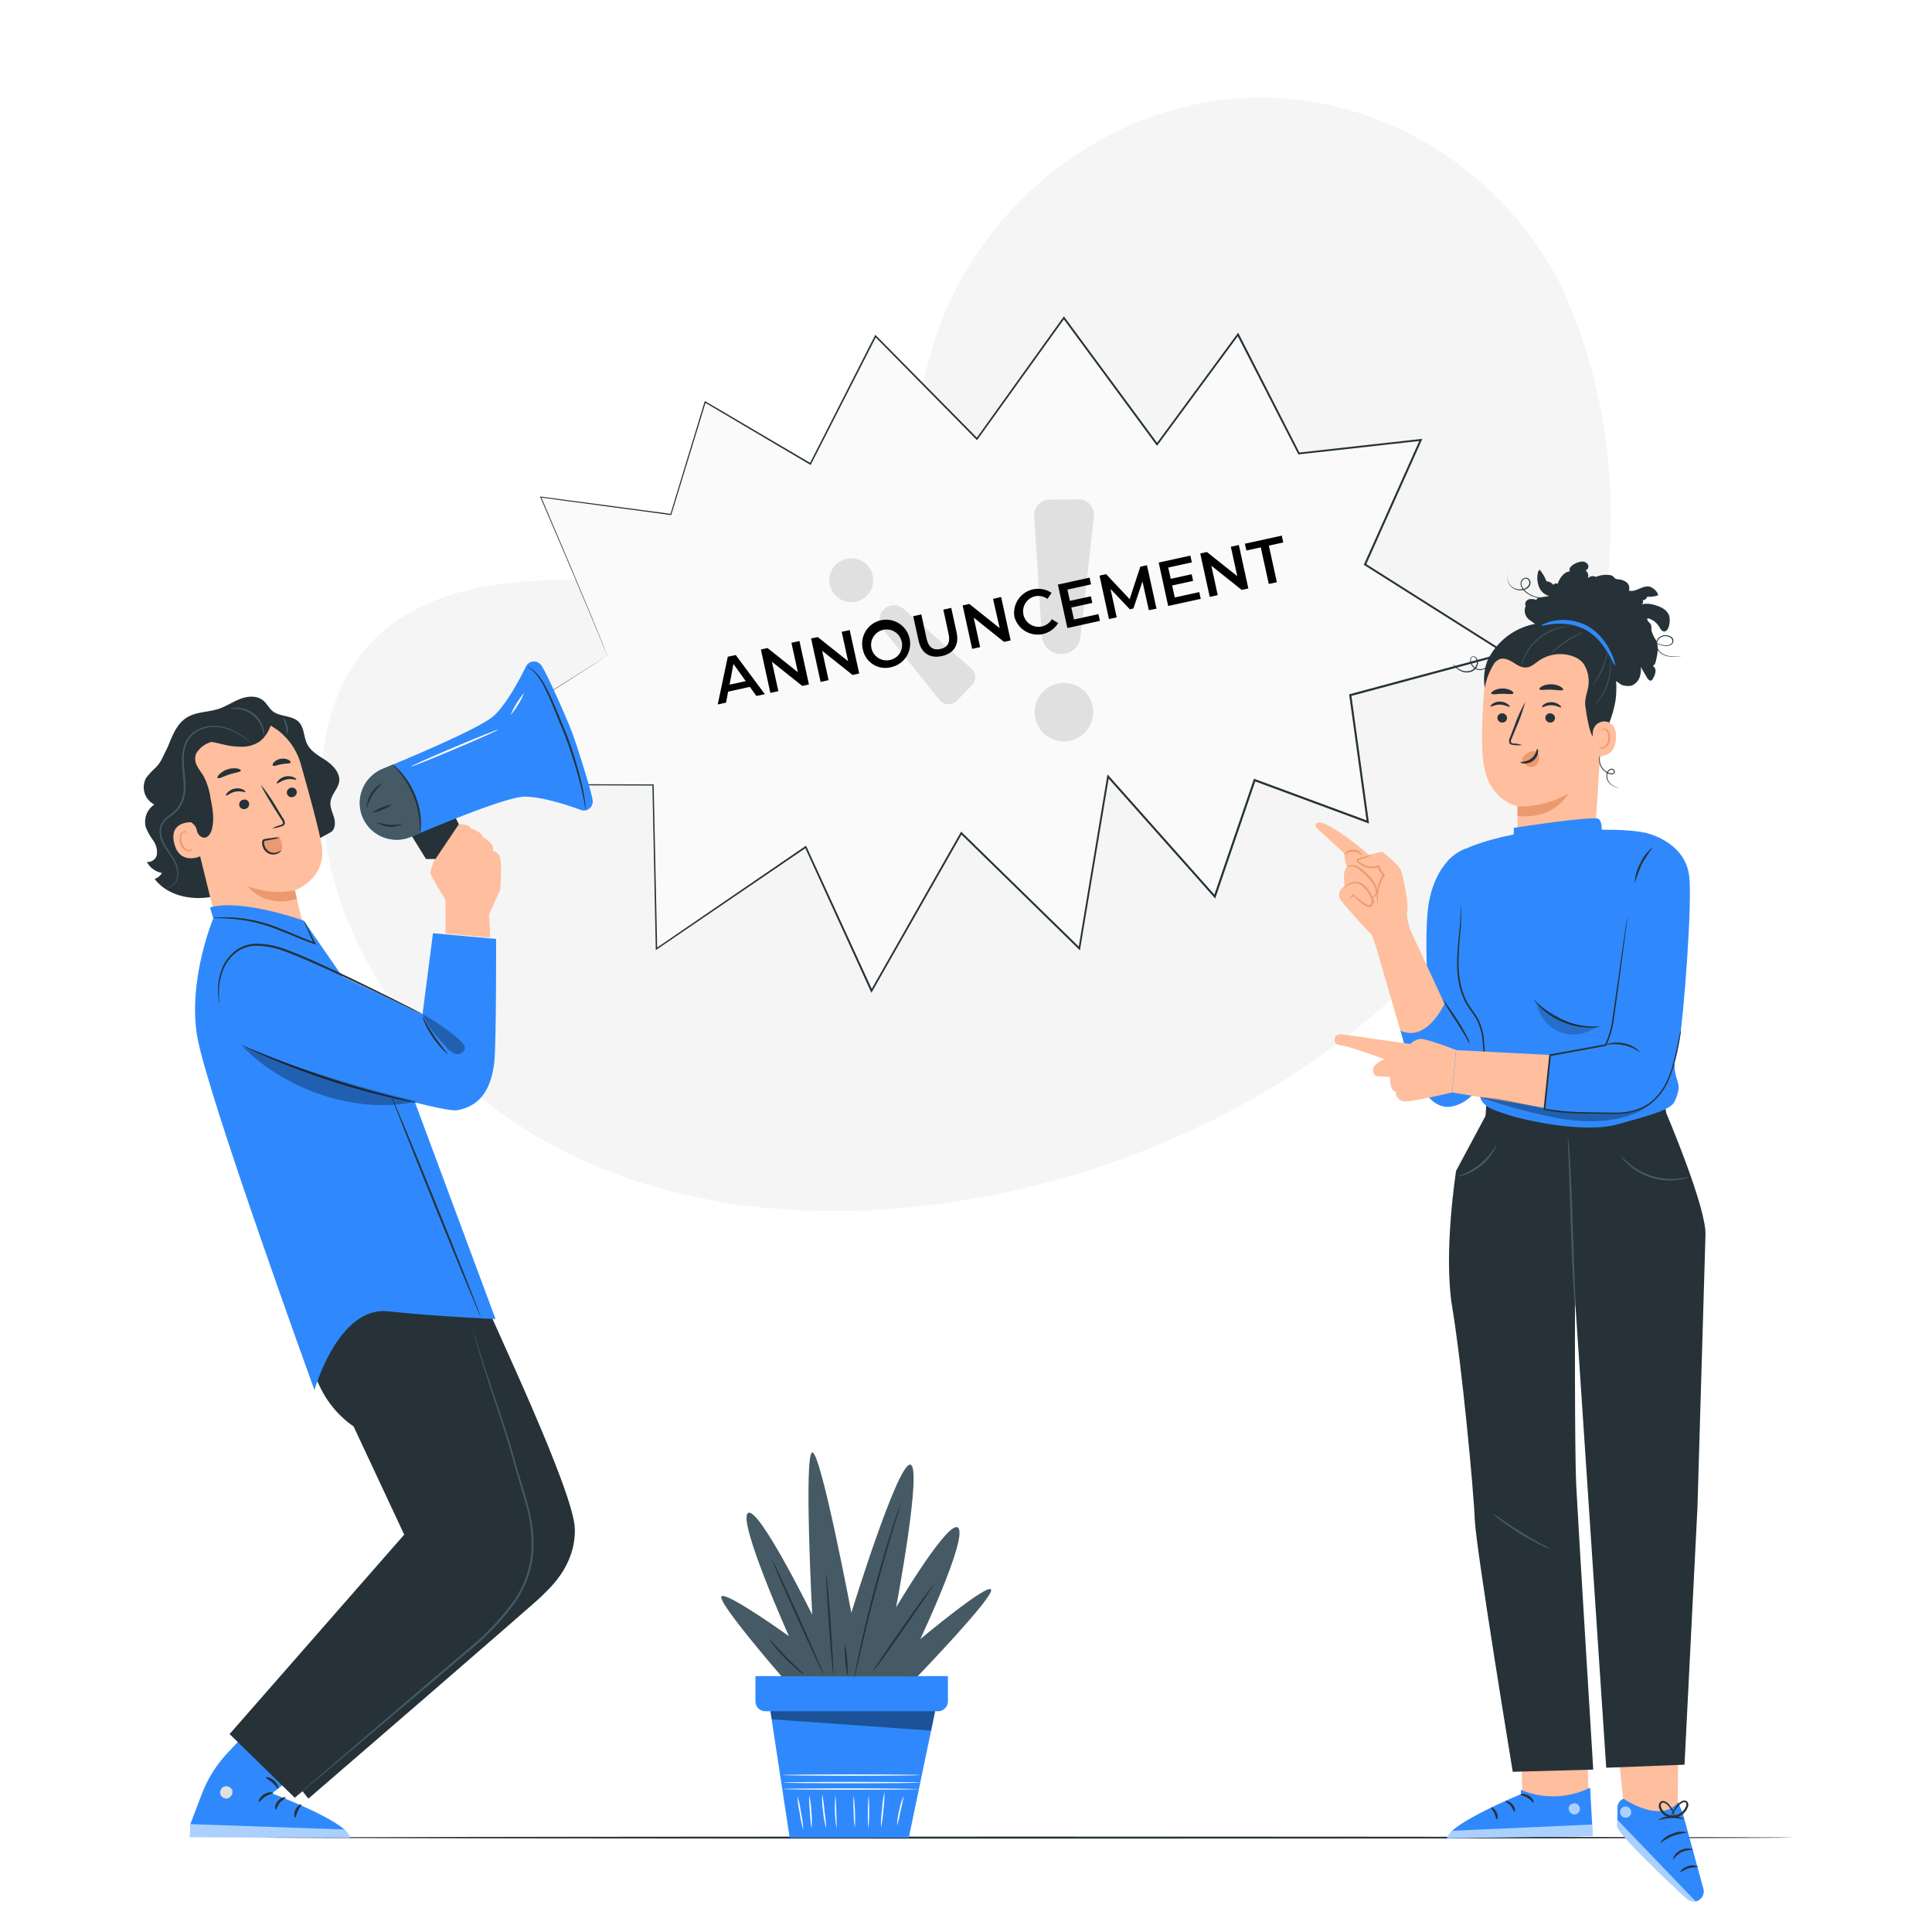 <svg class="animated" id="freepik_stories-happy-announcement" xmlns="http://www.w3.org/2000/svg" viewBox="0 0 500 500" version="1.1" xmlns:xlink="http://www.w3.org/1999/xlink" xmlns:svgjs="http://svgjs.com/svgjs"><style>svg#freepik_stories-happy-announcement:not(.animated) .animable {opacity: 0;}svg#freepik_stories-happy-announcement.animated #freepik--speech-bubble--inject-7 {animation: 1.5s Infinite  linear wind;animation-delay: 0s;}            @keyframes wind {                0% {                    transform: rotate( 0deg );                }                25% {                    transform: rotate( 1deg );                }                75% {                    transform: rotate( -1deg );                }            }        .animator-hidden { display: none; }</style><g id="freepik--background-simple--inject-7" class="animable" style="transform-origin: 250.002px 169.368px;"><path d="M402.73,71.39l-2-3.31c-16.9-27.85-47.46-44.64-79.68-42.6a84.17,84.17,0,0,0-12.34,1.69C279.42,33.44,253.93,55.6,243.36,84c-6.21,16.68-8,35.89-19.74,49.14-15.35,17.24-41.4,17.78-64.31,17.06s-49-.1-64.25,17.2c-9.56,10.84-12.6,26.25-11.83,40.77,2,38.42,28.82,72.78,62.87,89.86s74.14,18.61,111.41,11.1c52.21-10.53,101.86-39.43,131.71-84.07S426.61,119.57,402.73,71.39Z" style="fill: rgb(245, 245, 245); transform-origin: 250.002px 169.368px;" id="ely8frckv4mj7" class="animable"></path></g><g id="freepik--Floor--inject-7" class="animable" style="transform-origin: 266.135px 475.57px;"><path d="M464.2,475.57c0,.15-88.69.26-198.06.26s-198.07-.11-198.07-.26,88.66-.26,198.07-.26S464.2,475.43,464.2,475.57Z" style="fill: rgb(38, 50, 56); transform-origin: 266.135px 475.57px;" id="eldrkpfg5eook" class="animable"></path></g><g id="freepik--Plant--inject-7" class="animable" style="transform-origin: 221.585px 425.728px;"><polygon points="199.05 440.68 204.36 475.57 235.2 475.57 242.36 441.19 199.05 440.68" style="fill: #2F89FC; transform-origin: 220.705px 458.125px;" id="el0tis2js0fctm" class="animable"></polygon><path d="M238.05,463c0,.1-7.9.19-17.65.19s-17.65-.09-17.65-.19,7.9-.18,17.65-.18S238.05,463,238.05,463Z" style="fill: rgb(250, 250, 250); transform-origin: 220.4px 463.005px;" id="el6kv8p0pj40n" class="animable"></path><path d="M238.17,461.33c0,.1-8,.18-17.77.18s-17.77-.08-17.77-.18,8-.18,17.77-.18S238.17,461.23,238.17,461.33Z" style="fill: rgb(250, 250, 250); transform-origin: 220.4px 461.33px;" id="eltwktnxwtlrp" class="animable"></path><path d="M238.11,459.39c0,.1-8,.18-17.77.18s-17.78-.08-17.78-.18,8-.18,17.78-.18S238.11,459.29,238.11,459.39Z" style="fill: rgb(250, 250, 250); transform-origin: 220.335px 459.39px;" id="elrc1ynwsjot" class="animable"></path><path d="M207.9,473.58a27.62,27.62,0,0,1-.94-4.39,27.07,27.07,0,0,1-.59-4.45,29,29,0,0,1,.94,4.39A27.07,27.07,0,0,1,207.9,473.58Z" style="fill: rgb(250, 250, 250); transform-origin: 207.135px 469.16px;" id="eltav22t02nts" class="animable"></path><path d="M210,473.21a34.11,34.11,0,0,1-.38-4.28,32.05,32.05,0,0,1-.2-4.3,21.28,21.28,0,0,1,.56,4.27A20.67,20.67,0,0,1,210,473.21Z" style="fill: rgb(250, 250, 250); transform-origin: 209.758px 468.92px;" id="el4tsrhzvwh7f" class="animable"></path><path d="M213.82,473.21a22.41,22.41,0,0,1-.8-4.39,21,21,0,0,1-.23-4.46,40.09,40.09,0,0,1,.59,4.41A34.78,34.78,0,0,1,213.82,473.21Z" style="fill: rgb(250, 250, 250); transform-origin: 213.289px 468.785px;" id="eln1p7cy93uj" class="animable"></path><path d="M216.51,473.4a35.31,35.31,0,0,1-.29-8.95,133.46,133.46,0,0,1,.29,8.95Z" style="fill: rgb(250, 250, 250); transform-origin: 216.286px 468.925px;" id="elxy9hwm22pjl" class="animable"></path><path d="M221.26,473.21a25.25,25.25,0,0,1-.32-4.23,25.62,25.62,0,0,1,0-4.26,48.84,48.84,0,0,1,.29,8.49Z" style="fill: rgb(250, 250, 250); transform-origin: 221.075px 468.965px;" id="elecu2430txpb" class="animable"></path><path d="M224.73,473.4a55,55,0,0,1,.07-8.77,52.05,52.05,0,0,1-.07,8.77Z" style="fill: rgb(250, 250, 250); transform-origin: 224.77px 469.015px;" id="el6xkoqnaew0u" class="animable"></path><path d="M228,472.93a29.56,29.56,0,0,1,.26-4.58,30.27,30.27,0,0,1,.62-4.55,28.14,28.14,0,0,1-.26,4.58A28.8,28.8,0,0,1,228,472.93Z" style="fill: rgb(250, 250, 250); transform-origin: 228.441px 468.365px;" id="elwrywjkm5amt" class="animable"></path><path d="M232.18,472.47a16.1,16.1,0,0,1,.52-3.89,15.43,15.43,0,0,1,1.15-3.76,35.76,35.76,0,0,1-.79,3.83A31.05,31.05,0,0,1,232.18,472.47Z" style="fill: rgb(250, 250, 250); transform-origin: 233.015px 468.645px;" id="elk3llrvw41k" class="animable"></path><path d="M195.51,433.77v6.53a2.57,2.57,0,0,0,2.57,2.57h44.67a2.57,2.57,0,0,0,2.57-2.57v-6.53Z" style="fill: #2F89FC; transform-origin: 220.415px 438.32px;" id="el8vxp4n5n3xp" class="animable"></path><g id="ell1vvunicywb"><g style="opacity: 0.4; transform-origin: 220.695px 445.38px;" class="animable" id="elkemcpa4j0ok"><polygon points="199.38 442.87 199.75 444.95 240.97 447.89 242.01 442.87 199.38 442.87" id="elj4nsnueaug8" class="animable" style="transform-origin: 220.695px 445.38px;"></polygon></g></g><path d="M202.24,433.81s-17.37-20-15.44-20.74,17.37,10.37,17.37,10.37-13.27-29.67-10.62-31.84,16.65,26.29,16.65,26.29-2.18-41.49,0-42,10.13,41.49,10.13,41.49,11.81-38.35,15.19-38.35S231.9,416,231.9,416s14-23.64,16.16-20.5-9.89,28.7-9.89,28.7,17.61-14.71,18.33-12.78-19.05,22.43-19.05,22.43Z" style="fill: rgb(69, 90, 100); transform-origin: 221.585px 404.868px;" id="elnf7gvwzb59q" class="animable"></path><path d="M199.81,403.66c.12-.06,3.2,6.55,6.88,14.75s6.57,14.89,6.45,14.94-3.2-6.55-6.88-14.75S199.69,403.71,199.81,403.66Z" style="fill: rgb(38, 50, 56); transform-origin: 206.475px 418.505px;" id="elos3z5arufjm" class="animable"></path><path d="M213.84,407.35c.13,0,.64,5.81,1.14,13s.8,13,.67,13-.64-5.81-1.14-13S213.71,407.36,213.84,407.35Z" style="fill: rgb(38, 50, 56); transform-origin: 214.745px 420.35px;" id="el3kebw8maeyi" class="animable"></path><path d="M233.19,388.77a1.66,1.66,0,0,1-.1.47l-.38,1.32c-.36,1.21-.86,2.84-1.45,4.83-1.23,4.08-2.87,9.73-4.55,16s-3.06,12-4,16.15c-.48,2-.87,3.69-1.15,4.91-.13.54-.24,1-.33,1.34a2.92,2.92,0,0,1-.14.46,1.57,1.57,0,0,1,.05-.48q.09-.54.24-1.35c.21-1.18.55-2.87,1-4.95.88-4.17,2.22-9.91,3.9-16.2s3.38-11.93,4.68-16c.66-2,1.21-3.66,1.6-4.79l.47-1.29A2.14,2.14,0,0,1,233.19,388.77Z" style="fill: rgb(38, 50, 56); transform-origin: 227.139px 411.51px;" id="elpk3wkkalkjb" class="animable"></path><path d="M241.56,410.15c.11.08-3.28,5.13-7.57,11.29s-7.85,11.09-8,11,3.28-5.13,7.57-11.29S241.45,410.08,241.56,410.15Z" style="fill: rgb(38, 50, 56); transform-origin: 233.774px 421.295px;" id="elred7himca3c" class="animable"></path><path d="M208.1,433.38a6.4,6.4,0,0,1-1.52-1.08,44,44,0,0,1-3.31-3.05,41.5,41.5,0,0,1-3-3.38,6.57,6.57,0,0,1-1.05-1.55c.11-.09,1.91,2.1,4.35,4.59S208.19,433.27,208.1,433.38Z" style="fill: rgb(38, 50, 56); transform-origin: 203.661px 428.849px;" id="elgrqni5w94cp" class="animable"></path><path d="M218.64,425.43a36.18,36.18,0,0,1,.76,8.3,18.36,18.36,0,0,1-.62-4.13A19.09,19.09,0,0,1,218.64,425.43Z" style="fill: rgb(38, 50, 56); transform-origin: 218.998px 429.58px;" id="el8oxeisjicqh" class="animable"></path></g><g id="freepik--Balloons--inject-7" class="animable animator-hidden" style="transform-origin: 256.931px 228.091px;"><path d="M96.17,152.51s-.08.09-.21.29-.34.52-.58.89-.46.94-.73,1.57a13.19,13.19,0,0,0-.57,2.29,15.44,15.44,0,0,0,.45,6.43,22,22,0,0,0,3.93,7.58,27.57,27.57,0,0,0,8,6.62,86.55,86.55,0,0,0,10.75,5.08c7.71,3.13,16.14,7.07,23.53,13.25A48.57,48.57,0,0,1,149.92,207a50.4,50.4,0,0,1,5.47,11.81c2.58,7.94,4.12,15.35,4.31,21.66a41.46,41.46,0,0,1-.49,8.47c-.15,1.24-.46,2.37-.68,3.42s-.57,2-.81,2.82c-.61,1.65-1.1,2.93-1.52,3.76l-.43,1a1.86,1.86,0,0,0-.13.34,1.65,1.65,0,0,0,.18-.32l.48-.94a34.58,34.58,0,0,0,1.61-3.75c.25-.85.59-1.78.86-2.82s.56-2.18.73-3.43a41.63,41.63,0,0,0,.57-8.53c-.14-6.36-1.66-13.83-4.22-21.79a50.56,50.56,0,0,0-5.5-11.94,48.42,48.42,0,0,0-9.32-10.6c-7.46-6.24-15.94-10.19-23.68-13.29a88.91,88.91,0,0,1-10.71-5,27.36,27.36,0,0,1-7.89-6.48,21.77,21.77,0,0,1-3.94-7.43,15.26,15.26,0,0,1-.53-6.32,13.41,13.41,0,0,1,.52-2.27c.25-.62.47-1.15.67-1.57l.53-.91C96.12,152.62,96.17,152.51,96.17,152.51Z" style="fill: rgb(38, 50, 56); transform-origin: 127.013px 206.395px;" id="el0q8jm3zp8sbj" class="animable"></path><path d="M94.65,159.68c-6.36-3.19-11.8-9.78-15.51-15.85S74,130.09,76.29,123.35,84.9,111.16,92,110.82c7.62-.36,14.75,5.14,17.67,12.17s.83,16.45-3.21,22.91c-4.56,7.3-5.81,9.7-11.81,13.78" style="fill: rgb(69, 90, 100); transform-origin: 93.111px 135.242px;" id="elcwixvzm3yns" class="animable"></path><path d="M97.4,160.93a7.11,7.11,0,0,1-2.09-3.16l-.65.73a8.72,8.72,0,0,0-1.52,3.82c0,.3,0,.69.23.83s.64-.1.81-.38a2.24,2.24,0,0,1,.55-.79,2.27,2.27,0,0,0,.16,1,.79.79,0,0,0,.82.48.81.81,0,0,0,.55-.79,2.37,2.37,0,0,0-.3-1,2.37,2.37,0,0,0,1,.81.82.82,0,0,0,1.06-.43C98.11,161.63,97.73,161.23,97.4,160.93Z" style="fill: rgb(69, 90, 100); transform-origin: 95.587px 160.618px;" id="elr0e8avfhft" class="animable"></path><path d="M96,158.73c.12.08-.2.62-.89.78s-1.22-.18-1.16-.3.52-.08,1-.21S95.88,158.63,96,158.73Z" style="fill: rgb(38, 50, 56); transform-origin: 94.985px 159.129px;" id="elo15e1vvindc" class="animable"></path><path d="M108.13,130.54a5.25,5.25,0,0,1,0,1.08,26.63,26.63,0,0,1-.35,2.91,38.91,38.91,0,0,1-7.82,17.53A25.07,25.07,0,0,1,98,154.27a4.36,4.36,0,0,1-.79.73c-.06-.06,1-1.19,2.43-3.17a45.14,45.14,0,0,0,4.82-8.26,44.41,44.41,0,0,0,2.92-9.11C107.89,132.05,108,130.53,108.13,130.54Z" style="fill: rgb(245, 245, 245); transform-origin: 102.683px 142.77px;" id="elhkr2xg7c90s" class="animable"></path><path d="M106.83,122.52a5.16,5.16,0,0,1,.79,2.2,5.21,5.21,0,0,1,.27,2.32,5.31,5.31,0,0,1-.78-2.2A5.49,5.49,0,0,1,106.83,122.52Z" style="fill: rgb(245, 245, 245); transform-origin: 107.364px 124.78px;" id="elnhayw6puqw" class="animable"></path><path d="M414.8,102.07a2.68,2.68,0,0,1,.21.29c.16.22.35.51.6.88a17.19,17.19,0,0,1,.77,1.55,12.46,12.46,0,0,1,.63,2.27,15.31,15.31,0,0,1-.28,6.44,21.93,21.93,0,0,1-3.74,7.68A27.78,27.78,0,0,1,405.2,128a86.06,86.06,0,0,1-10.61,5.35c-7.64,3.32-16,7.48-23.19,13.85a48.74,48.74,0,0,0-8.95,10.7,50.58,50.58,0,0,0-5.17,11.95c-2.37,8-3.73,15.45-3.76,21.76a42.25,42.25,0,0,0,.71,8.45c.19,1.24.52,2.36.77,3.4s.62,2,.89,2.8c.64,1.64,1.17,2.91,1.6,3.73.2.4.35.71.46.95a1.6,1.6,0,0,1,.14.34,2.11,2.11,0,0,1-.19-.31l-.5-.94a33.75,33.75,0,0,1-1.7-3.7c-.28-.84-.64-1.76-.94-2.8s-.61-2.17-.82-3.41a41.78,41.78,0,0,1-.79-8.51c0-6.36,1.31-13.87,3.67-21.9A50.58,50.58,0,0,1,362,157.64a48.59,48.59,0,0,1,9.05-10.83c7.3-6.43,15.68-10.6,23.33-13.9A86.21,86.21,0,0,0,405,127.63,27.57,27.57,0,0,0,412.7,121a22.09,22.09,0,0,0,3.75-7.53,15.47,15.47,0,0,0,.36-6.33,12.77,12.77,0,0,0-.58-2.26c-.26-.62-.5-1.14-.71-1.55l-.55-.9A1.59,1.59,0,0,1,414.8,102.07Z" style="fill: rgb(38, 50, 56); transform-origin: 385.188px 156.675px;" id="elpwqfoik68c" class="animable"></path><path d="M417.6,114.08c-5.78-4.15-10.11-11.52-12.82-18.09s-2.91-14.38.41-20.67,10.41-10.68,17.49-9.9c7.57.83,13.75,7.39,15.53,14.8s-1.77,16.37-6.78,22.11c-5.65,6.49-7.27,8.66-13.83,11.75" style="fill: #2F89FC; transform-origin: 420.699px 89.705px;" id="elapsz7g2hfw" class="animable"></path><path d="M419.89,115a7.07,7.07,0,0,1-1.57-3.45l-.76.62a8.86,8.86,0,0,0-2.1,3.54c-.1.29-.15.67.1.85s.64,0,.85-.24.38-.57.68-.7a2.3,2.3,0,0,0,0,1,.82.82,0,0,0,.74.61.8.8,0,0,0,.66-.7,2.38,2.38,0,0,0-.13-1,2.42,2.42,0,0,0,.83,1,.82.82,0,0,0,1.11-.27C420.48,115.79,420.16,115.34,419.89,115Z" style="fill: #2F89FC; transform-origin: 417.865px 114.39px;" id="eltyh2v1sdhiq" class="animable"></path><path d="M418.84,112.59c.11.09-.29.58-1,.63s-1.18-.37-1.09-.48.52,0,1.05,0S418.75,112.47,418.84,112.59Z" style="fill: rgb(38, 50, 56); transform-origin: 417.799px 112.892px;" id="elr66aali1doa" class="animable"></path><path d="M435.26,86.66a4,4,0,0,1-.18,1.07,27.49,27.49,0,0,1-.81,2.81,38.89,38.89,0,0,1-10.48,16.09,26.17,26.17,0,0,1-2.25,1.87,3.85,3.85,0,0,1-.89.6c-.06-.07,1.14-1,2.89-2.74a44,44,0,0,0,10.38-15.94C434.79,88.12,435.17,86.64,435.26,86.66Z" style="fill: rgb(245, 245, 245); transform-origin: 427.954px 97.88px;" id="elmb5qpj9rqxr" class="animable"></path><path d="M435.25,78.54a5.41,5.41,0,0,1,.43,2.3,5.5,5.5,0,0,1-.09,2.33,5.17,5.17,0,0,1-.43-2.29A5.38,5.38,0,0,1,435.25,78.54Z" style="fill: rgb(245, 245, 245); transform-origin: 435.418px 80.855px;" id="el4ig9ykudo2f" class="animable"></path><path d="M348.34,64.76a3.46,3.46,0,0,1,.16.41l.42,1.22c.38,1.06.87,2.66,1.45,4.73a80.53,80.53,0,0,1,2.75,18,66,66,0,0,1-.75,12.56c-.19,1.12-.37,2.26-.64,3.4l-.39,1.73-.48,1.73c-.64,2.33-1.53,4.66-2.36,7-1.69,4.78-3.14,9.92-5.29,15a51,51,0,0,1-3.88,7.52,76.35,76.35,0,0,1-5.15,7,79.41,79.41,0,0,0-4.94,7.11c-1.53,2.4-2.91,4.85-4.24,7.26a156.11,156.11,0,0,0-6.84,14.37,96.41,96.41,0,0,0-4.61,13.62,63.65,63.65,0,0,0-1.85,12.36A24.69,24.69,0,0,0,313.18,210a17.91,17.91,0,0,0,4.32,6.39,19.45,19.45,0,0,0,2.19,1.8,16,16,0,0,0,1.74,1.15l1.1.65a2,2,0,0,1,.37.24,2.2,2.2,0,0,1-.39-.19l-1.14-.61a14,14,0,0,1-1.77-1.12,17.33,17.33,0,0,1-2.24-1.78,17.88,17.88,0,0,1-4.45-6.42,24.89,24.89,0,0,1-1.58-10.24,63.66,63.66,0,0,1,1.8-12.46,95.32,95.32,0,0,1,4.59-13.69,151.75,151.75,0,0,1,6.83-14.43c1.33-2.42,2.71-4.89,4.25-7.3a79.7,79.7,0,0,1,5-7.15,77.24,77.24,0,0,0,5.12-7,52,52,0,0,0,3.85-7.44c2.13-5.08,3.6-10.22,5.31-15,.84-2.4,1.73-4.71,2.37-7l.48-1.71.39-1.72c.28-1.13.46-2.26.65-3.37a66.14,66.14,0,0,0,.81-12.48,82.67,82.67,0,0,0-2.58-17.94c-.55-2.08-1-3.68-1.35-4.76-.16-.52-.28-.93-.37-1.23A2.5,2.5,0,0,1,348.34,64.76Z" style="fill: rgb(38, 50, 56); transform-origin: 332.226px 142.495px;" id="elv1uno7eezaa" class="animable"></path><path d="M351.81,82.24c-8.57-3.86-16.1-12.28-21.34-20.09S323,44.29,325.61,35.27s10.7-16.56,20.06-17.4c10-.89,19.75,6,24,15.11s2,21.67-3,30.42c-5.63,9.89-7.15,13.12-14.85,18.84" style="fill: rgb(69, 90, 100); transform-origin: 348.212px 50.016px;" id="el4q1nc0ekr3a" class="animable"></path><path d="M355.51,83.74a9.39,9.39,0,0,1-2.93-4.06l-.82,1c-1,1-1.62,3.74-1.8,5.13,0,.4,0,.91.35,1.08s.83-.16,1-.54a3.08,3.08,0,0,1,.69-1.08,3,3,0,0,0,.27,1.31,1,1,0,0,0,1.1.59,1,1,0,0,0,.69-1.07,3.07,3.07,0,0,0-.45-1.29,3.14,3.14,0,0,0,1.33,1,1.07,1.07,0,0,0,1.37-.63C356.48,84.63,356,84.13,355.51,83.74Z" style="fill: rgb(69, 90, 100); transform-origin: 353.152px 83.433px;" id="el5b7cuw2kpa8" class="animable"></path><path d="M353.53,80.91c.13.07-.28.76-1.16,1s-1.58-.13-1.51-.26.66,0,1.37-.25S353.42,80.81,353.53,80.91Z" style="fill: rgb(38, 50, 56); transform-origin: 352.204px 81.441px;" id="elewc8o35bgi8" class="animable"></path><g id="elk1hjdc0o9e"><g style="opacity: 0.3; transform-origin: 340.876px 40.588px;" class="animable" id="elwzphi05kx3k"><path d="M338.11,23.92c-9.21,6-11.87,16.06-8.7,26.59,1,3.36,2.81,6.64,6.09,8.25a7.33,7.33,0,0,0,2.78.75c4.89.31,7.25-3.93,7.65-7.92.29-3-.27-5.92-.35-8.89s.43-6.15,2.45-8.32,5.41-3.21,5.59-6.57a5.24,5.24,0,0,0-2-4.19A8.71,8.71,0,0,0,348.33,22a12.25,12.25,0,0,0-9.1,1.33Z" style="fill: rgb(255, 255, 255); transform-origin: 340.876px 40.588px;" id="el40gtroltrsc" class="animable"></path></g></g><path d="M368,43a6.74,6.74,0,0,1,0,1.42,38.52,38.52,0,0,1-.34,3.85A50.57,50.57,0,0,1,366.63,54a57.88,57.88,0,0,1-2.15,6.7,59.06,59.06,0,0,1-3,6.36,50.36,50.36,0,0,1-3.1,4.84,37.8,37.8,0,0,1-2.4,3,7.49,7.49,0,0,1-1,1,8.11,8.11,0,0,1,.82-1.16c.56-.71,1.34-1.77,2.26-3.11s1.94-3,3-4.87a61.13,61.13,0,0,0,3-6.31,60.62,60.62,0,0,0,2.17-6.63,54.73,54.73,0,0,0,1.17-5.58c.26-1.6.42-2.91.5-3.82A7.4,7.4,0,0,1,368,43Z" style="fill: rgb(255, 255, 255); transform-origin: 361.509px 59.45px;" id="el8v8rdrdhft4" class="animable"></path><path d="M365.89,32.51A9.34,9.34,0,0,1,367,35.4a9.55,9.55,0,0,1,.58,3,9.23,9.23,0,0,1-1.08-2.89A9.33,9.33,0,0,1,365.89,32.51Z" style="fill: rgb(255, 255, 255); transform-origin: 366.735px 35.455px;" id="elaveu0w0vacq" class="animable"></path><path d="M165.79,78.7a1.47,1.47,0,0,0-.14.36c-.1.26-.22.62-.38,1.08-.34.94-.77,2.36-1.28,4.2a71.27,71.27,0,0,0-2.44,16,57.3,57.3,0,0,0,.67,11.14c.16,1,.32,2,.56,3,.12.5.23,1,.34,1.53s.29,1,.43,1.54c.56,2.07,1.36,4.13,2.09,6.25,1.5,4.25,2.79,8.81,4.7,13.36a45.4,45.4,0,0,0,3.45,6.67,67.35,67.35,0,0,0,4.56,6.22,69.17,69.17,0,0,1,4.38,6.31c1.36,2.13,2.58,4.3,3.77,6.44a139.14,139.14,0,0,1,6.06,12.75,86.19,86.19,0,0,1,4.1,12.08,57.19,57.19,0,0,1,1.64,11,21.79,21.79,0,0,1-1.32,9,16,16,0,0,1-3.82,5.67,17.13,17.13,0,0,1-1.95,1.59,13.7,13.7,0,0,1-1.54,1l-1,.58a1.41,1.41,0,0,0-.32.21,2.28,2.28,0,0,0,.35-.17l1-.54a12.8,12.8,0,0,0,1.58-1,17.06,17.06,0,0,0,2-1.58,15.93,15.93,0,0,0,3.94-5.7,22,22,0,0,0,1.4-9.08A55.41,55.41,0,0,0,197,187.52,86.25,86.25,0,0,0,193,175.37a137.27,137.27,0,0,0-6.06-12.8c-1.19-2.15-2.41-4.34-3.77-6.48a73.53,73.53,0,0,0-4.41-6.34,65.3,65.3,0,0,1-4.54-6.19,45,45,0,0,1-3.43-6.6c-1.89-4.51-3.19-9.07-4.7-13.32-.75-2.13-1.54-4.17-2.11-6.22-.14-.51-.28-1-.43-1.53s-.23-1-.34-1.52c-.25-1-.4-2-.58-3a58.36,58.36,0,0,1-.71-11.07,73.32,73.32,0,0,1,2.28-15.92c.49-1.85.89-3.27,1.2-4.22l.33-1.1A2.54,2.54,0,0,0,165.79,78.7Z" style="fill: rgb(38, 50, 56); transform-origin: 180.083px 147.69px;" id="elof9g0myh4wi" class="animable"></path><path d="M161.33,94.63C153.72,91.2,147,83.74,142.39,76.8S135.72,61,138.08,53s9.49-14.69,17.8-15.43c8.9-.8,17.52,5.3,21.29,13.41s1.76,19.22-2.66,27c-5,8.77-6.35,11.64-13.18,16.71" style="fill: #2F89FC; transform-origin: 158.124px 66.095px;" id="elu6pbphabzqg" class="animable"></path><path d="M164.61,96a8.36,8.36,0,0,1-2.6-3.6l-.73.89c-.85.91-1.44,3.32-1.6,4.55,0,.36,0,.8.32,1s.74-.15.92-.48a2.63,2.63,0,0,1,.61-1,2.76,2.76,0,0,0,.24,1.17.82.82,0,0,0,1.58-.43,2.72,2.72,0,0,0-.39-1.15,2.82,2.82,0,0,0,1.18.91,1,1,0,0,0,1.21-.56C165.47,96.75,165,96.31,164.61,96Z" style="fill: #2F89FC; transform-origin: 162.525px 95.746px;" id="elv4o9nfv4le" class="animable"></path><path d="M162.86,93.45c.1.06-.25.67-1,.89s-1.4-.12-1.34-.23.59,0,1.22-.22S162.76,93.36,162.86,93.45Z" style="fill: rgb(38, 50, 56); transform-origin: 161.696px 93.923px;" id="elzuh1b9hccco" class="animable"></path><g id="eliv89s1cv74d"><g style="opacity: 0.3; transform-origin: 151.644px 57.676px;" class="animable" id="el9ykmzg4v6hu"><path d="M149.17,42.88c-8.17,5.33-10.53,14.25-7.72,23.6.9,3,2.49,5.89,5.41,7.32a6.63,6.63,0,0,0,2.46.67c4.34.27,6.44-3.5,6.79-7,.25-2.62-.24-5.25-.31-7.88s.38-5.46,2.17-7.38,4.8-2.85,5-5.84a4.62,4.62,0,0,0-1.76-3.71,7.53,7.53,0,0,0-2.93-1.48,10.86,10.86,0,0,0-8.08,1.18Z" style="fill: rgb(255, 255, 255); transform-origin: 151.644px 57.676px;" id="el75at5smzfr8" class="animable"></path></g></g><path d="M175.72,59.85a6.79,6.79,0,0,1,0,1.26,33.16,33.16,0,0,1-.29,3.42,46.62,46.62,0,0,1-1,5,50.27,50.27,0,0,1-1.92,5.95,49.32,49.32,0,0,1-2.69,5.63,44.69,44.69,0,0,1-2.75,4.3c-.85,1.17-1.59,2.09-2.13,2.69a6.07,6.07,0,0,1-.87.91,7.51,7.51,0,0,1,.73-1c.5-.64,1.19-1.58,2-2.77s1.72-2.65,2.65-4.31a56.78,56.78,0,0,0,2.63-5.61,52.81,52.81,0,0,0,1.93-5.88c.47-1.84.82-3.52,1-5s.37-2.58.44-3.39A7,7,0,0,1,175.72,59.85Z" style="fill: rgb(255, 255, 255); transform-origin: 169.91px 74.43px;" id="elisnawve8mje" class="animable"></path><path d="M173.82,50.51a8.27,8.27,0,0,1,1,2.56,8.19,8.19,0,0,1,.51,2.69,8.27,8.27,0,0,1-.95-2.56A8.19,8.19,0,0,1,173.82,50.51Z" style="fill: rgb(255, 255, 255); transform-origin: 174.575px 53.135px;" id="elpyd3srcxa5" class="animable"></path><path d="M295,438.39l-.31-.16-.87-.51a11.09,11.09,0,0,1-2.71-2.77,14.38,14.38,0,0,1-2.17-5.72,20.65,20.65,0,0,1,.39-8.11,42.64,42.64,0,0,1,3.83-9.07,102.29,102.29,0,0,0,5-10.05,35.56,35.56,0,0,0,2.32-12.09,53.87,53.87,0,0,0-1.62-13.17c-2.15-8.9-5.74-16.9-8.67-24.27a100.59,100.59,0,0,1-6.1-20.2,53.74,53.74,0,0,1-.68-8.1c0-1.19.08-2.31.17-3.33s.21-1.95.37-2.78l.45-2.19c.16-.63.34-1.15.46-1.57s.22-.72.3-1a1.68,1.68,0,0,1,.12-.33,1.91,1.91,0,0,1-.07.34c-.06.25-.15.57-.25,1s-.26.95-.41,1.58-.25,1.37-.4,2.19-.2,1.75-.32,2.76-.1,2.12-.12,3.31a52.05,52.05,0,0,0,.74,8,102.31,102.31,0,0,0,6.19,20.09c2.95,7.35,6.56,15.37,8.73,24.33a53.76,53.76,0,0,1,1.62,13.3,36,36,0,0,1-2.38,12.25,99.59,99.59,0,0,1-5.1,10.08,43,43,0,0,0-3.86,9,20.61,20.61,0,0,0-.45,8,14.42,14.42,0,0,0,2.05,5.66,11.4,11.4,0,0,0,2.61,2.79l.83.55A1.75,1.75,0,0,1,295,438.39Z" style="fill: rgb(38, 50, 56); transform-origin: 292.2px 375.68px;" id="elo6lypog048" class="animable"></path><path d="M282.63,332.11c-8.79-4-16.51-12.6-21.88-20.61s-7.72-18.31-5-27.56,11-17,20.58-17.85c10.28-.92,20.25,6.14,24.6,15.5s2,22.22-3.08,31.2c-5.77,10.14-7.33,13.46-15.23,19.32" style="fill: #2F89FC; transform-origin: 278.91px 299.06px;" id="elagg7jcw6am" class="animable"></path><path d="M286.43,333.65a9.59,9.59,0,0,1-3-4.17l-.84,1c-1,1.05-1.67,3.83-1.85,5.26-.05.41,0,.93.37,1.11s.85-.17,1.06-.56.35-.85.71-1.1a3,3,0,0,0,.27,1.34,1.08,1.08,0,0,0,1.13.61,1.07,1.07,0,0,0,.7-1.1,3,3,0,0,0-.45-1.32,3.27,3.27,0,0,0,1.36,1,1.11,1.11,0,0,0,1.41-.64C287.42,334.55,286.89,334,286.43,333.65Z" style="fill: #2F89FC; transform-origin: 284.02px 333.315px;" id="ellmz5qvd8c6" class="animable"></path><path d="M284.4,330.74c.12.08-.29.78-1.2,1s-1.62-.14-1.55-.26.69-.05,1.41-.26S284.28,330.64,284.4,330.74Z" style="fill: rgb(38, 50, 56); transform-origin: 283.033px 331.266px;" id="el3q9qmguubye" class="animable"></path><g id="elg5aqoszp1ta"><g style="opacity: 0.3; transform-origin: 271.415px 289.366px;" class="animable" id="elss2lj58hhfj"><path d="M268.58,272.29c-9.45,6.17-12.17,16.47-8.92,27.28,1,3.44,2.88,6.8,6.25,8.46a7.47,7.47,0,0,0,2.84.77c5,.31,7.44-4,7.85-8.13.3-3-.28-6.07-.36-9.11s.44-6.31,2.52-8.54,5.54-3.29,5.72-6.74a5.3,5.3,0,0,0-2-4.29,8.64,8.64,0,0,0-3.39-1.71,12.51,12.51,0,0,0-9.33,1.36Z" style="fill: rgb(255, 255, 255); transform-origin: 271.415px 289.366px;" id="eli6r1ummra4" class="animable"></path></g></g><path d="M299.26,291.9a7.15,7.15,0,0,1,0,1.46c0,.93-.13,2.29-.34,3.95a53.66,53.66,0,0,1-1.1,5.79,58.41,58.41,0,0,1-2.21,6.88,61.14,61.14,0,0,1-3.11,6.52,53.6,53.6,0,0,1-3.18,5,38.25,38.25,0,0,1-2.47,3.11,8.43,8.43,0,0,1-1,1.06,6.79,6.79,0,0,1,.84-1.19c.58-.73,1.38-1.82,2.32-3.2s2-3.06,3.05-5A58.23,58.23,0,0,0,297.35,303c.55-2.13.95-4.08,1.2-5.72s.43-3,.51-3.92A9.27,9.27,0,0,1,299.26,291.9Z" style="fill: rgb(255, 255, 255); transform-origin: 292.574px 308.785px;" id="elfzs7jh3m4q7" class="animable"></path><path d="M297.07,281.11a9.45,9.45,0,0,1,1.1,3,9.55,9.55,0,0,1,.59,3.11,19,19,0,0,1-1.69-6.07Z" style="fill: rgb(255, 255, 255); transform-origin: 297.915px 284.165px;" id="elfimuw9xgk9u" class="animable"></path></g><g id="freepik--speech-bubble--inject-7" class="animable" style="transform-origin: 247.29px 169.4px;"><path d="M157.11,169.75c-.13-1.35-17.18-41.15-17.18-41.15l33.69,4.49,8.87-29.1L209.72,120,226.57,87l26.26,26.62,22.49-31.33L299.44,115l20.95-28.44,15.73,30.82,31.55-3.5-14.42,32.23,36.38,23L349.44,179.9,354,212.72l-29.3-10.84L314.38,232l-27.6-31-7.43,44.49-30.56-29.86-23.22,40.81-17.06-37.22-38.62,26.32-.89-42.4L104.7,203Z" style="fill: rgb(250, 250, 250); transform-origin: 247.165px 169.365px;" id="elp73p2m9mqh" class="animable"></path><path d="M157.11,169.75s-1.15.75-3.42,2.2-5.65,3.61-10.09,6.43l-38.83,24.68-.07-.22L169,203h.17v.17c.28,13.06.59,27.31.91,42.39l-.29-.15L208.4,219l.2-.14.1.22c5.35,11.67,11.12,24.24,17.08,37.22l-.4,0,23.2-40.81.15-.27.22.21,30.57,29.86-.41.13c2.34-14,4.86-29.11,7.42-44.5l.09-.52.35.4,27.6,31.05-.43.08c3.25-9.5,6.75-19.78,10.3-30.15l.08-.25.25.09,29.3,10.84-.35.28c-1.16-8.36-2.4-17.33-3.64-26.36l-.9-6.46,0-.23.22-.06,40.19-10.81-.07.47-36.38-23-.19-.12.09-.2,14.43-32.23.26.35-31.55,3.5-.17,0-.08-.15L320.17,86.69l.41,0-20.95,28.44-.19.26-.19-.26Q286.8,98.23,275.14,82.4h.36L253,113.72l-.14.2-.18-.17L226.43,87.11l.32,0q-8.87,17.35-16.87,33.06l-.09.17-.16-.1-27.22-16.07.23-.09-8.89,29.1,0,.11h-.12l-33.69-4.53.11-.14c5.67,13.28,10,23.56,12.89,30.53,1.44,3.48,2.53,6.13,3.23,7.93.35.89.59,1.58.77,2s.18.62.2.7c0-.08-.09-.26-.23-.69s-.44-1.13-.8-2c-.71-1.79-1.82-4.43-3.27-7.91-2.92-6.95-7.28-17.22-13-30.49l-.07-.17.18,0,33.7,4.47-.15.09,8.85-29.11.06-.19.17.1,27.24,16-.25.07q8-15.69,16.84-33.07l.12-.24.19.19L253,113.45l-.32,0,22.48-31.34.18-.25.18.25,24.13,32.74h-.38l20.94-28.45.23-.31.18.35q7.72,15.11,15.74,30.82l-.25-.13,31.55-3.51.44-.05-.18.41-14.42,32.23-.09-.33,36.38,23,.5.32-.57.15-40.19,10.81.19-.28c.3,2.15.59,4.3.89,6.46,1.25,9,2.49,18,3.64,26.36l.06.43-.4-.15-29.3-10.84.34-.16c-3.55,10.37-7.06,20.65-10.31,30.15l-.14.41-.29-.32-27.6-31.06L287,201c-2.57,15.38-5.1,30.49-7.44,44.49l-.07.46-.34-.32-30.56-29.87.37,0-23.22,40.8-.22.38-.18-.39L208.32,219.3l.31.08L170,245.69l-.29.19v-.35c-.31-15.08-.6-29.33-.87-42.4l.17.17-64.3-.22h-.42l.36-.22,38.86-24.55,10.14-6.39Z" style="fill: rgb(38, 50, 56); transform-origin: 247.29px 169.4px;" id="el8tpre3qx6fw" class="animable"></path><path d="M267.63,133.54l2,31a5,5,0,0,0,4.72,4.71h0a5,5,0,0,0,5.3-4.47l3.45-31.17a4,4,0,0,0-4-4.38l-7.57.1A4,4,0,0,0,267.63,133.54Z" style="fill: rgb(224, 224, 224); transform-origin: 275.371px 149.245px;" id="elu565watbb8e" class="animable"></path><path d="M282.53,186.7a7.57,7.57,0,1,1-4.79-9.57A7.57,7.57,0,0,1,282.53,186.7Z" style="fill: rgb(224, 224, 224); transform-origin: 275.347px 184.312px;" id="elxh05zt29h2" class="animable"></path><path d="M251.38,173,233.87,157.6a3.78,3.78,0,0,0-5,0h0a3.77,3.77,0,0,0-.44,5.18l14.72,18.38a3,3,0,0,0,4.44.21l4-4.07A3,3,0,0,0,251.38,173Z" style="fill: rgb(224, 224, 224); transform-origin: 239.999px 169.454px;" id="ellv39n1y0w2d" class="animable"></path><path d="M215.24,152.71a5.68,5.68,0,1,1,7.62,2.53A5.68,5.68,0,0,1,215.24,152.71Z" style="fill: rgb(224, 224, 224); transform-origin: 220.316px 150.161px;" id="elugvbv1fn9q" class="animable"></path></g><g id="freepik--Text--inject-7" class="animable" style="transform-origin: 258.93px 160.465px;"><path d="M194.06,177.76,188.44,179l-.54,2.84-2.15.47,2.6-12.35,2.06-.44,7.53,10.13-2.19.47ZM193,176.27l-3.19-4.45-1,5.37Z" id="elidg1ekoif1" class="animable" style="transform-origin: 191.845px 175.915px;"></path><path d="M206.9,165.9l2.45,11.24-1.72.38-7.86-6.26,1.67,7.61-2.07.45-2.46-11.24,1.72-.37,7.86,6.26-1.67-7.62Z" id="elqukafk8dah" class="animable" style="transform-origin: 203.13px 172.61px;"></path><path d="M219.9,163.06l2.46,11.24-1.72.38-7.86-6.26,1.66,7.61-2.07.45-2.46-11.24,1.72-.37,7.86,6.25-1.66-7.61Z" id="elejniwrx909h" class="animable" style="transform-origin: 216.135px 169.77px;"></path><path d="M223.34,168.2a6.21,6.21,0,1,1,7.32,4.45A5.9,5.9,0,0,1,223.34,168.2Zm10-2.19a4,4,0,1,0-3.09,4.81A3.93,3.93,0,0,0,233.35,166Z" id="ellztywcoo4m" class="animable" style="transform-origin: 229.336px 166.615px;"></path><path d="M237.73,165.81l-1.39-6.34,2.09-.46,1.37,6.26c.5,2.32,1.76,3.08,3.58,2.69s2.62-1.62,2.11-3.93l-1.36-6.26,2.05-.45,1.39,6.34c.71,3.27-.74,5.46-3.81,6.13S238.44,169.09,237.73,165.81Z" id="ely0em5nzs24" class="animable" style="transform-origin: 242.044px 163.638px;"></path><path d="M259.09,154.5l2.46,11.24-1.72.37L252,159.85l1.66,7.62-2.07.45-2.46-11.24,1.72-.38,7.86,6.26L257,155Z" id="el87w4fxkyl19" class="animable" style="transform-origin: 255.34px 161.21px;"></path><path d="M262.53,159.63a6.23,6.23,0,0,1,9.62-6.19L271.08,155a4,4,0,0,0-3.29-.66,4,4,0,1,0,4.43,5.91l1.63,1a6.22,6.22,0,0,1-11.32-1.62Z" id="elhbrchybc0y" class="animable" style="transform-origin: 268.148px 158.309px;"></path><path d="M284.28,158.93l.38,1.75-8.43,1.85-2.45-11.24,8.2-1.8.39,1.75-6.12,1.34.64,2.92,5.42-1.18.38,1.71-5.43,1.19.68,3.1Z" id="elak2vzcv4auf" class="animable" style="transform-origin: 279.22px 156.01px;"></path><path d="M297.32,157.92l-1.65-7.45-2.34,7-.93.21-5-5.26,1.6,7.35-2,.44-2.45-11.24,1.71-.38,6.09,6.47,2.76-8.4,1.72-.38,2.47,11.24Z" id="el6oygu7i7lny" class="animable" style="transform-origin: 291.925px 153.245px;"></path><path d="M310.37,153.23l.38,1.75-8.43,1.84-2.45-11.23,8.2-1.8.38,1.75-6.11,1.34.64,2.92,5.42-1.19.38,1.72-5.43,1.19.68,3.1Z" id="ele10oem9bd9j" class="animable" style="transform-origin: 305.31px 150.305px;"></path><path d="M320.61,141.05l2.46,11.24-1.72.38-7.86-6.26,1.66,7.61-2.07.45-2.46-11.24,1.72-.37,7.86,6.25-1.66-7.61Z" id="ella5uoxroaf" class="animable" style="transform-origin: 316.845px 147.76px;"></path><path d="M326.29,141.66l-3.72.81-.39-1.76,9.54-2.09.39,1.77-3.73.81,2.07,9.48-2.09.45Z" id="eljsw1y2508lm" class="animable" style="transform-origin: 327.145px 144.875px;"></path></g><g id="freepik--character-2--inject-7" class="animable" style="transform-origin: 390.924px 318.753px;"><polygon points="411.14 463.89 410.75 454.12 393.73 453.48 393.98 465.43 400.18 469.17 411.14 463.89" style="fill: rgb(255, 190, 157); transform-origin: 402.435px 461.325px;" id="el8w0t7q93q9u" class="animable"></polygon><path d="M393.61,463.21v1.12s-18.9,7.8-19.07,11.4l37.68-.55-.7-12.53A21.53,21.53,0,0,1,393.61,463.21Z" style="fill: #2F89FC; transform-origin: 393.38px 469.19px;" id="elnqw8g280bqq" class="animable"></path><g id="elw0lmohjemq"><g style="opacity: 0.6; transform-origin: 407.428px 468.131px;" class="animable" id="eldz4k0lbx4qq"><path d="M407.77,466.71a1.54,1.54,0,0,1,1.09,1.74,1.47,1.47,0,0,1-1.71,1.1A1.62,1.62,0,0,1,406,467.7a1.54,1.54,0,0,1,1.92-.94" style="fill: rgb(255, 255, 255); transform-origin: 407.428px 468.131px;" id="elq9twc3kxfr" class="animable"></path></g></g><g id="elvc7k1izgizo"><g style="opacity: 0.6; transform-origin: 393.376px 473.955px;" class="animable" id="elq3cqap9n6vs"><path d="M412.23,475.18l-.17-3L376,473.8s-1.67.76-1.46,1.93Z" style="fill: rgb(255, 255, 255); transform-origin: 393.376px 473.955px;" id="elrdgh79fozho" class="animable"></path></g></g><path d="M393.49,464.44c0,.18.93.25,1.84.83s1.41,1.34,1.58,1.27-.12-1.14-1.24-1.82S393.45,464.27,393.49,464.44Z" style="fill: rgb(38, 50, 56); transform-origin: 395.222px 465.403px;" id="elmnjbuahna8" class="animable"></path><path d="M389.56,466.13c0,.18.76.48,1.4,1.25s.83,1.59,1,1.58.29-1.06-.52-2S389.56,466,389.56,466.13Z" style="fill: rgb(38, 50, 56); transform-origin: 390.822px 467.516px;" id="el180hmay931b" class="animable"></path><path d="M387.39,470.89c.16,0,.41-.88-.08-1.88s-1.35-1.39-1.43-1.24.46.69.85,1.51S387.2,470.88,387.39,470.89Z" style="fill: rgb(38, 50, 56); transform-origin: 386.735px 469.314px;" id="elgotxmk7wy85" class="animable"></path><polygon points="434.4 442.98 434.14 472.22 420.66 471.25 417.7 442.77 434.4 442.98" style="fill: rgb(255, 190, 157); transform-origin: 426.05px 457.495px;" id="elg89amxzhgu" class="animable"></polygon><path d="M420.2,465.51s9.47,6.58,14.08.91l1.19,2.76,5.36,19.61a2.63,2.63,0,0,1-1.53,3.15,2.69,2.69,0,0,1-2.76-.52c-3.9-3.63-18.16-17-18-18.84l.06-4.82a2.44,2.44,0,0,1,1.61-2.25Z" style="fill: #2F89FC; transform-origin: 429.734px 478.813px;" id="elzbuavwr2b9k" class="animable"></path><g id="elv39uxvkedx8"><g style="opacity: 0.6; transform-origin: 428.709px 481.54px;" class="animable" id="elgobpuigled5"><path d="M438.84,492.07,418.52,470.9V472a2.91,2.91,0,0,0,1,2.32c1.65,2.17,6.2,7,17,17.15a2.68,2.68,0,0,0,2.38.65Z" style="fill: rgb(255, 255, 255); transform-origin: 428.709px 481.54px;" id="elhtovg3qpdiq" class="animable"></path></g></g><g id="el2n3f53c2hwk"><g style="opacity: 0.6; transform-origin: 420.708px 468.959px;" class="animable" id="elnwrdh6300db"><path d="M421.51,467.77a1.52,1.52,0,0,1,.44,2,1.54,1.54,0,0,1-2,.44,1.46,1.46,0,1,1,1.72-2.35" style="fill: rgb(255, 255, 255); transform-origin: 420.708px 468.959px;" id="eluzbk8fpck5n" class="animable"></path></g></g><path d="M433,481.24a7.67,7.67,0,0,1,2.23-1.94,8.18,8.18,0,0,1,2.93-.55c0-.06-.3-.25-.9-.33a4.16,4.16,0,0,0-2.28.39,4,4,0,0,0-1.71,1.53C433,480.85,432.93,481.22,433,481.24Z" style="fill: rgb(38, 50, 56); transform-origin: 435.567px 479.817px;" id="ell2wis5jn658" class="animable"></path><path d="M434.81,484.56a19.11,19.11,0,0,1,2.26-1.08,21.7,21.7,0,0,1,2.48-.31,3,3,0,0,0-2.65-.21C435.41,483.39,434.68,484.49,434.81,484.56Z" style="fill: rgb(38, 50, 56); transform-origin: 437.173px 483.653px;" id="el3kaw08k3xim" class="animable"></path><path d="M429.6,477A26.71,26.71,0,0,1,433,475.1a25.53,25.53,0,0,1,3.77-.86,5.84,5.84,0,0,0-4,.35A5.75,5.75,0,0,0,429.6,477Z" style="fill: rgb(38, 50, 56); transform-origin: 433.185px 475.519px;" id="ell1laeui4f5" class="animable"></path><path d="M429.16,471c.07.15,1.48-.42,3.31-.49s3.28.36,3.34.2a6.69,6.69,0,0,0-6.65.29Z" style="fill: rgb(38, 50, 56); transform-origin: 432.485px 470.494px;" id="el0vge35g8rpih" class="animable"></path><path d="M433.51,470.47a2.07,2.07,0,0,0-.14-.93,6.52,6.52,0,0,0-1.21-2.28,2.91,2.91,0,0,0-1.51-1.13,1,1,0,0,0-1.12.43,1.62,1.62,0,0,0-.19,1.17,3.67,3.67,0,0,0,3.8,2.7,4.26,4.26,0,0,0,3.73-2.89,1.4,1.4,0,0,0-.16-1.2,1.06,1.06,0,0,0-1.16-.33,3.73,3.73,0,0,0-1.49,1.14,7.47,7.47,0,0,0-1.35,2.2,2.24,2.24,0,0,0-.22.91,11.28,11.28,0,0,1,1.87-2.85,3.29,3.29,0,0,1,1.32-1,.57.57,0,0,1,.63.17,1,1,0,0,1,.06.8,3.81,3.81,0,0,1-3.26,2.47,3.21,3.21,0,0,1-3.26-2.25,1.17,1.17,0,0,1,.09-.82.57.57,0,0,1,.62-.25,2.66,2.66,0,0,1,1.29.93A9.35,9.35,0,0,1,433.51,470.47Z" style="fill: rgb(38, 50, 56); transform-origin: 433.121px 468.212px;" id="eltk200f0nep" class="animable"></path><path d="M384.69,285.57l-.24,3.23L376.84,303s-3.37,21.29-1,35.34c2.48,14.86,5.57,47.62,5.82,54.83s9.84,65.37,9.84,65.37l20.83-.57s-4-65.19-4.41-73.68-.32-45.19-.32-45.19l-.05-48.7-24.24-5.65" style="fill: rgb(38, 50, 56); transform-origin: 393.663px 371.645px;" id="elvxm72iyknzr" class="animable"></path><path d="M415.69,457.49l-8.11-121.84-4.4-45.49,27-7.65,1.07,5.61s10.33,24.23,10.13,31.4c-.58,20.09-2.08,70.58-2.08,70.58l-3.35,66.6Z" style="fill: rgb(38, 50, 56); transform-origin: 422.281px 370px;" id="elzcz8pgx65gf" class="animable"></path><path d="M405.77,294.13a1.26,1.26,0,0,1,.08.45c0,.35.08.77.14,1.28.1,1.12.23,2.74.35,4.74.25,4,.46,9.53.66,15.64s.39,11.58.53,15.65c.08,1.95.15,3.55.2,4.74,0,.51,0,.94,0,1.29a2,2,0,0,1,0,.45,1.23,1.23,0,0,1-.08-.44c0-.35-.08-.78-.14-1.29-.1-1.11-.23-2.73-.35-4.73-.25-4-.46-9.54-.66-15.65s-.39-11.57-.53-15.65c-.08-1.94-.15-3.54-.2-4.74,0-.51,0-.94,0-1.29A2,2,0,0,1,405.77,294.13Z" style="fill: rgb(69, 90, 100); transform-origin: 406.75px 316.25px;" id="elywdmgj7ljrb" class="animable"></path><path d="M436.92,304.61a2.48,2.48,0,0,1-.71.29,6.94,6.94,0,0,1-.87.24,9.83,9.83,0,0,1-1.17.22,14.64,14.64,0,0,1-3.11.11,17.35,17.35,0,0,1-3.75-.71,17.17,17.17,0,0,1-3.48-1.56,14.93,14.93,0,0,1-2.49-1.88,9.32,9.32,0,0,1-.83-.85,6.07,6.07,0,0,1-.58-.69c-.29-.4-.44-.63-.41-.65s.73.81,2.05,1.94a16.82,16.82,0,0,0,2.48,1.75,19,19,0,0,0,3.4,1.49,18.28,18.28,0,0,0,3.64.72,17.07,17.07,0,0,0,3,0C435.85,304.86,436.89,304.52,436.92,304.61Z" style="fill: rgb(69, 90, 100); transform-origin: 428.218px 302.318px;" id="el2m3353o55u9" class="animable"></path><path d="M387.26,296.37a5.43,5.43,0,0,1-.83,1.76A14.34,14.34,0,0,1,379.2,304a5.46,5.46,0,0,1-1.89.44,23.45,23.45,0,0,0,5.69-3.12A23.08,23.08,0,0,0,387.26,296.37Z" style="fill: rgb(69, 90, 100); transform-origin: 382.285px 300.405px;" id="elp6x2je6g6fi" class="animable"></path><path d="M401.32,400.93a11.73,11.73,0,0,1-2.39-1c-1.44-.7-3.39-1.75-5.47-3a61.32,61.32,0,0,1-5.16-3.54,12.76,12.76,0,0,1-2-1.68,16.49,16.49,0,0,1,2.18,1.41c1.31.9,3.14,2.13,5.21,3.41s4,2.36,5.38,3.13A17.87,17.87,0,0,1,401.32,400.93Z" style="fill: rgb(69, 90, 100); transform-origin: 393.81px 396.32px;" id="elg1a16ublttp" class="animable"></path><path d="M412.41,171l-18.06-4.87c-5.8-.71-9.77,6.38-10.23,12.21-.52,6.46-.88,14.38-.19,19.22,1.39,9.74,8.81,11.1,8.81,11.1s0,0,0,5.57c0,5.19.17,8.73,6.05,10.2,5.83.21,13.84-2.74,14-8.19l2.61-41.73A3.42,3.42,0,0,0,412.41,171Z" style="fill: rgb(255, 190, 157); transform-origin: 399.475px 195.261px;" id="elm31glslts2q" class="animable"></path><path d="M387.53,185.72a1.24,1.24,0,0,0,1.18,1.27,1.19,1.19,0,0,0,1.3-1.1,1.25,1.25,0,0,0-1.18-1.28A1.2,1.2,0,0,0,387.53,185.72Z" style="fill: rgb(38, 50, 56); transform-origin: 388.77px 185.8px;" id="elixflcp1x4k" class="animable"></path><path d="M385.76,182.85c.16.16,1.11-.52,2.45-.49s2.31.71,2.46.54-.08-.36-.5-.68a3.41,3.41,0,0,0-2-.64,3.34,3.34,0,0,0-1.95.59C385.83,182.48,385.69,182.78,385.76,182.85Z" style="fill: rgb(38, 50, 56); transform-origin: 388.229px 182.253px;" id="elh057gt5j5h7" class="animable"></path><path d="M399.94,185.72a1.25,1.25,0,0,0,1.19,1.27,1.19,1.19,0,0,0,1.3-1.1,1.26,1.26,0,0,0-1.18-1.28A1.21,1.21,0,0,0,399.94,185.72Z" style="fill: rgb(38, 50, 56); transform-origin: 401.185px 185.8px;" id="eldynr2p2wyq" class="animable"></path><path d="M399.06,183c.15.17,1.11-.52,2.45-.49s2.31.71,2.46.55-.08-.37-.5-.69a3.44,3.44,0,0,0-2-.64,3.25,3.25,0,0,0-1.95.6C399.13,182.66,399,183,399.06,183Z" style="fill: rgb(38, 50, 56); transform-origin: 401.531px 182.407px;" id="el2wf0uajwnpf" class="animable"></path><path d="M393.92,192.83a8.27,8.27,0,0,0-2.17-.43c-.34,0-.67-.11-.72-.35a1.73,1.73,0,0,1,.24-1c.34-.82.69-1.69,1.06-2.59a45.57,45.57,0,0,0,2.38-6.78,43.94,43.94,0,0,0-2.92,6.57c-.36.91-.69,1.78-1,2.61a1.94,1.94,0,0,0-.2,1.34.84.84,0,0,0,.55.51,2.22,2.22,0,0,0,.58.09A9.52,9.52,0,0,0,393.92,192.83Z" style="fill: rgb(38, 50, 56); transform-origin: 392.629px 187.28px;" id="el4jzhyz3h61i" class="animable"></path><path d="M392.74,208.68a24.77,24.77,0,0,0,13.07-3.27s-3.39,6.81-13.1,5.74Z" style="fill: rgb(235, 153, 110); transform-origin: 399.26px 208.337px;" id="elzs8ht51lcy" class="animable"></path><path d="M394.09,196.09a3.57,3.57,0,0,1,2.6-1.67,1.53,1.53,0,0,1,1.5.86,2.44,2.44,0,0,1-.25,2.23,2.06,2.06,0,0,1-2,1,3.52,3.52,0,0,1-1.67-1.12,1.21,1.21,0,0,1-.33-.49.82.82,0,0,1,.12-.7" style="fill: rgb(235, 153, 110); transform-origin: 396.13px 196.469px;" id="elxwu6kk2e06c" class="animable"></path><path d="M397.85,193.82c-.22,0-.24,1.44-1.51,2.45s-2.8.83-2.82,1,.34.29,1,.32a3.62,3.62,0,0,0,2.35-.78,3.15,3.15,0,0,0,1.17-2.06C398.11,194.17,398,193.81,397.85,193.82Z" style="fill: rgb(38, 50, 56); transform-origin: 395.79px 195.706px;" id="eliw8g849iftc" class="animable"></path><path d="M398.4,178.37c.16.35,1.48.06,3.06.12s2.89.37,3.07,0c.08-.16-.17-.49-.71-.8a5.15,5.15,0,0,0-2.32-.59,5,5,0,0,0-2.35.48C398.59,177.89,398.33,178.2,398.4,178.37Z" style="fill: rgb(38, 50, 56); transform-origin: 401.467px 177.882px;" id="el1yksglbf45x" class="animable"></path><path d="M386,179.55c.29.31,1.44,0,2.82,0s2.55.23,2.82-.08c.12-.15-.06-.46-.57-.76a4.65,4.65,0,0,0-2.28-.52,4.57,4.57,0,0,0-2.26.58C386,179.09,385.83,179.4,386,179.55Z" style="fill: rgb(38, 50, 56); transform-origin: 388.806px 178.938px;" id="el1pi27d9150v" class="animable"></path><path d="M418.85,203.9a.65.65,0,0,1-.17,0,3.53,3.53,0,0,1-.47-.14,4.42,4.42,0,0,1-1.54-.9,2.82,2.82,0,0,1-.92-2.45,1.87,1.87,0,0,1,.86-1.35.93.93,0,0,1,.9,0,.74.74,0,0,1,.39.84.62.62,0,0,1-.33.38.93.93,0,0,1-.45.11,1.83,1.83,0,0,1-.85-.18,4,4,0,0,1-1.31-.89,3.7,3.7,0,0,1-.55-4.6l.1-.14s-.1.21-.25.6a4.1,4.1,0,0,0-.22,1.72,3.74,3.74,0,0,0,2.32,3.1,1.78,1.78,0,0,0,.75.16.57.57,0,0,0,.57-.33.53.53,0,0,0-.28-.57.72.72,0,0,0-.68,0,1.69,1.69,0,0,0-.76,1.18,2.68,2.68,0,0,0,.16,1.33,2.77,2.77,0,0,0,.66,1,4.7,4.7,0,0,0,1.47.94C418.63,203.81,418.85,203.88,418.85,203.9Z" style="fill: rgb(38, 50, 56); transform-origin: 416.35px 199.243px;" id="elh6gpx9dvmo8" class="animable"></path><path d="M395.87,160.47a3,3,0,0,1-1-3.69c-.4-.58.09-1.43.76-1.66a3.44,3.44,0,0,1,2.07.17c-.17-.33.32-.6.69-.66l2.57-.37a4,4,0,0,1-2.65-2.32,6.2,6.2,0,0,1-.32-3.59,1.3,1.3,0,0,1,.46-.91,9.59,9.59,0,0,1,1.76,3,2.51,2.51,0,0,1,1.82.95.71.71,0,0,1,1.06-.27c.56-1.51,1.62-3.1,3.22-3.26-.49-.71.43-1.55,1.21-1.93a5,5,0,0,1,1.8-.59,1.69,1.69,0,0,1,1.63.76,1.06,1.06,0,0,1-.63,1.51,1.76,1.76,0,0,1,.6,2.09,1.74,1.74,0,0,1,2.12-.4,6.7,6.7,0,0,1,3.54-.47,1.66,1.66,0,0,1,.86.31c.18.16.29.38.48.52a1.81,1.81,0,0,0,.95.27,3.79,3.79,0,0,1,2.12.81,1.84,1.84,0,0,1,.55,2.08c1.77.59,3.55-1.42,5.38-1a3.55,3.55,0,0,1,2.25,2.21,6.24,6.24,0,0,1-2.87.38,1.22,1.22,0,0,1-1.19.92.72.72,0,0,1-.42,1.11,6.28,6.28,0,0,1,3.41.1c1.7.43,3.56,1.35,3.94,3.06a5.54,5.54,0,0,1,0,1.86c-.12.92-.61,2.12-1.52,1.94-.56-.11-.84-.72-1.14-1.21a4.81,4.81,0,0,0-2.95-2.19c-.44.42.36,1,.71,1.47s.19,1.16.27,1.75a9,9,0,0,0,1.16,2.46c.83,1.79.35,3.88-.14,5.8-.13.51-.73,1.15-1.05.72a1.44,1.44,0,0,1,1.07,1.49,4.31,4.31,0,0,1-.64,1.87c-.13.25-.3.53-.58.59s-.72-.32-.93-.68l-1.71-2.89a4.42,4.42,0,0,1-.07,2,3.72,3.72,0,0,1-2.3,2.87,4.78,4.78,0,0,1-2.61-.23" style="fill: rgb(38, 50, 56); transform-origin: 413.36px 161.431px;" id="elaw7xd64o51" class="animable"></path><path d="M414.59,190.94c-.38-.16-1.91.44-2.15.11-1.25-1.66-1.87-6.38-2.16-8.44s1-4.33.86-6.4a8,8,0,0,0-1.5-4.68,6.13,6.13,0,0,0-2.48-1.64,9.74,9.74,0,0,0-8.84,1.06c-1.05.72-2.05,1.69-3.32,1.79s-2.4-.69-3.47-1.35-2.41-1.26-3.57-.74a3.45,3.45,0,0,0-1.16.92,16.91,16.91,0,0,0-2.53,6.42,13.3,13.3,0,0,1,.67-7,17.17,17.17,0,0,1,13.48-9.7c11.51-1.71,16.8,4.75,18.78,9.35.85,2,1.51,7.12.82,11.07A28.71,28.71,0,0,1,414.59,190.94Z" style="fill: rgb(38, 50, 56); transform-origin: 401.191px 176.08px;" id="elejx53bk5awl" class="animable"></path><path d="M417.92,172.2c-.17.05-.62-1.25-1.74-3.11A22,22,0,0,0,414,166a13.74,13.74,0,0,0-3.48-2.92,13.9,13.9,0,0,0-4.29-1.46,15.45,15.45,0,0,0-3.75-.18c-2.16.16-3.45.64-3.52.46s.26-.28.84-.53a10.72,10.72,0,0,1,2.58-.75,13.84,13.84,0,0,1,4-.06A13.67,13.67,0,0,1,411,162.1a13.35,13.35,0,0,1,3.72,3.24,16.92,16.92,0,0,1,2.13,3.36C417.88,170.75,418.06,172.17,417.92,172.2Z" style="fill: #2F89FC; transform-origin: 408.456px 166.322px;" id="elwt2orgrid8f" class="animable"></path><path d="M406.84,162.07a4.8,4.8,0,0,1-.69.07,15.05,15.05,0,0,0-1.87.29,13.85,13.85,0,0,0-9.54,7.37,14.34,14.34,0,0,0-.75,1.74,4.54,4.54,0,0,1-.24.65s0-.06,0-.18.06-.29.13-.5a10.89,10.89,0,0,1,.69-1.78,13.43,13.43,0,0,1,9.64-7.46,12.11,12.11,0,0,1,1.9-.22c.23,0,.4,0,.52,0S406.84,162.06,406.84,162.07Z" style="fill: rgb(69, 90, 100); transform-origin: 400.295px 167.12px;" id="ell16ktexn8vo" class="animable"></path><path d="M409.88,163.49a11.84,11.84,0,0,1-1.35.72,32.48,32.48,0,0,0-3.16,1.89,32.91,32.91,0,0,0-2.92,2.25,12.77,12.77,0,0,1-1.16,1,1.57,1.57,0,0,1,.26-.32c.18-.2.45-.47.79-.8a24.26,24.26,0,0,1,6.12-4.17c.43-.2.78-.35,1-.44A2.71,2.71,0,0,1,409.88,163.49Z" style="fill: rgb(69, 90, 100); transform-origin: 405.585px 166.42px;" id="elqtjqpywklwf" class="animable"></path><path d="M416,168.73a1.07,1.07,0,0,1,0,.39c0,.24-.1.6-.2,1a17.48,17.48,0,0,1-2.84,6.27c-.27.36-.49.64-.65.82s-.26.29-.27.28.3-.46.78-1.19a22.7,22.7,0,0,0,1.66-3,22,22,0,0,0,1.16-3.22C415.88,169.26,416,168.73,416,168.73Z" style="fill: rgb(69, 90, 100); transform-origin: 414.029px 173.11px;" id="el3psjt2nu9j7" class="animable"></path><path d="M412.63,182.58s.48-.56,1.16-1.52a15.91,15.91,0,0,0,1.09-1.75,18,18,0,0,0,1-2.32,17.25,17.25,0,0,0,.63-2.44,15.83,15.83,0,0,0,.23-2.05c.05-1.18,0-1.91,0-1.91a1.85,1.85,0,0,1,.09.51,10.84,10.84,0,0,1,.05,1.4,13.81,13.81,0,0,1-.18,2.08,16.15,16.15,0,0,1-.62,2.49,17,17,0,0,1-1.05,2.34,13.65,13.65,0,0,1-1.14,1.75,11.22,11.22,0,0,1-.91,1.07A2.53,2.53,0,0,1,412.63,182.58Z" style="fill: rgb(69, 90, 100); transform-origin: 414.757px 176.585px;" id="el31clktq7rkw" class="animable"></path><path d="M376.12,171.89s.18.19.51.51a5,5,0,0,0,1.64,1.08,3.29,3.29,0,0,0,2.78-.12,2.41,2.41,0,0,0,1.05-1.27,2,2,0,0,0-.15-1.7.85.85,0,0,0-.71-.39.58.58,0,0,0-.55.47,2.13,2.13,0,0,0,.36,1.57,2.6,2.6,0,0,0,1.16,1,2.18,2.18,0,0,0,1.3.11,2.61,2.61,0,0,0,1.59-1,3.34,3.34,0,0,0,.35-.64s0,.07,0,.19a1.85,1.85,0,0,1-.23.5,2.66,2.66,0,0,1-1.63,1.15,2.31,2.31,0,0,1-1.41-.1,2.73,2.73,0,0,1-1.27-1,2.39,2.39,0,0,1-.4-1.75,1,1,0,0,1,.27-.45.81.81,0,0,1,.5-.19,1,1,0,0,1,.89.49,2.1,2.1,0,0,1,.18,1.91,2.57,2.57,0,0,1-1.15,1.37,3.41,3.41,0,0,1-3,.1,4.94,4.94,0,0,1-1.64-1.17,5.41,5.41,0,0,1-.35-.42C376.14,172,376.11,171.89,376.12,171.89Z" style="fill: rgb(38, 50, 56); transform-origin: 380.784px 171.945px;" id="elaf0206ia237" class="animable"></path><path d="M435.1,169.83l-.26,0-.75.1a8,8,0,0,1-2.79-.15,4.29,4.29,0,0,1-1.71-.92,2.86,2.86,0,0,1-1-2,2.35,2.35,0,0,1,.24-1.21,2.07,2.07,0,0,1,.9-.93,2.74,2.74,0,0,1,2.62,0,1.22,1.22,0,0,1-.08,2.26,2.61,2.61,0,0,1-1.28.18,6.58,6.58,0,0,1-1.19-.22,6.16,6.16,0,0,1-4.45-4.92,5.45,5.45,0,0,1-.08-.76.76.76,0,0,1,0-.26s0,.37.15,1A6.15,6.15,0,0,0,431,167a2.42,2.42,0,0,0,1.16-.17,1.1,1.1,0,0,0,.67-.89,1.15,1.15,0,0,0-.62-1,2.5,2.5,0,0,0-2.39,0,2,2,0,0,0-1,1.93,2.69,2.69,0,0,0,.89,1.87,4.13,4.13,0,0,0,1.63.9,8.21,8.21,0,0,0,2.73.22l.76-.06A.86.86,0,0,1,435.1,169.83Z" style="fill: rgb(38, 50, 56); transform-origin: 430.179px 165.495px;" id="elgv9ba1gt8is" class="animable"></path><path d="M390.48,148.22a5.84,5.84,0,0,0-.26.89,3.1,3.1,0,0,0,.64,2.33,3.33,3.33,0,0,0,3.32,1,2.12,2.12,0,0,0,1.57-1.27,1.32,1.32,0,0,0-.15-1,.85.85,0,0,0-.92-.4,1.32,1.32,0,0,0-.81.71,1.49,1.49,0,0,0-.05,1.06,3.72,3.72,0,0,0,1.3,1.69,6.53,6.53,0,0,0,3.4,1.38,6.73,6.73,0,0,0,2.49-.19c.57-.16.87-.31.88-.28l-.21.11a4.56,4.56,0,0,1-.64.26,6.51,6.51,0,0,1-2.54.27A6.75,6.75,0,0,1,395,153.4a3.89,3.89,0,0,1-1.38-1.79,1.64,1.64,0,0,1,.06-1.23,1.45,1.45,0,0,1,1-.83,1.09,1.09,0,0,1,1.17.5,1.51,1.51,0,0,1,.17,1.22,1.85,1.85,0,0,1-.71.95,2.8,2.8,0,0,1-1,.46,3.48,3.48,0,0,1-3.5-1.14,3.13,3.13,0,0,1-.6-2.45,2.57,2.57,0,0,1,.23-.66A1.72,1.72,0,0,1,390.48,148.22Z" style="fill: rgb(38, 50, 56); transform-origin: 396.026px 151.514px;" id="el8cfijxnrtgd" class="animable"></path><path d="M412.22,189.47a3,3,0,0,1,4.35-2.44c1,.6,1.78,1.8,1.66,4.08-.34,6.09-6.38,4.5-6.38,4.32S412.06,192,412.22,189.47Z" style="fill: rgb(255, 190, 157); transform-origin: 415.046px 191.227px;" id="el2px27dqpcsa" class="animable"></path><path d="M413.84,193.23s.1.08.28.17a1.06,1.06,0,0,0,.79.06,2.64,2.64,0,0,0,1.34-2.29,3.62,3.62,0,0,0-.21-1.53,1.26,1.26,0,0,0-.76-.86.55.55,0,0,0-.64.26c-.09.16-.06.29-.09.3s-.12-.11-.06-.36a.67.67,0,0,1,.26-.37.78.78,0,0,1,.59-.12,1.49,1.49,0,0,1,1.06,1,3.72,3.72,0,0,1,.27,1.72,2.74,2.74,0,0,1-1.69,2.54,1.15,1.15,0,0,1-1-.21C413.84,193.38,413.82,193.24,413.84,193.23Z" style="fill: rgb(235, 153, 110); transform-origin: 415.258px 191.131px;" id="eleykhoz61aqa" class="animable"></path><path d="M433.4,276.22c-.16-4.09.8-40.59.8-40.59s-1.78-17.8-7.83-19.91c-2.14-.75-6.76-1-11.84-1,0-1.1-.16-2.32-.83-2.78-1.33-.89-21.9,2.3-21.9,2.3l-.06,1.72c-5.55,1.11-17.69,4.09-17.87,8.93-.24,6.28,6.13,33.31,8.14,38.26s1.19,14.73.88,19,3.72,5.1,7.29,6.33,19.47,5,28.52,2.48,13.74-3.74,14.74-6C435.61,280.14,433.56,280.32,433.4,276.22Z" style="fill: #2F89FC; transform-origin: 404.147px 251.796px;" id="el0fbnalf5ydo" class="animable"></path><path d="M340.52,214.07s-.77-2.53,3.46-.3,10.33,7.46,10.33,7.46l3.4-.82s4.28,3.27,4.9,5,2,8.88,1.6,10.33.66,4.59.66,4.59L356,244.63l-.94-2.58s-8.13-8.67-8.35-9.63a2.32,2.32,0,0,1,1.32-3s-.8-3.92.62-5.07c0,0-1-2.47-.57-3.31Z" style="fill: rgb(255, 190, 157); transform-origin: 352.668px 228.741px;" id="elhorazfcmf0e" class="animable"></path><path d="M356.59,233.83a1.73,1.73,0,0,1-.15-.57,9.12,9.12,0,0,1-.09-1.65,10.83,10.83,0,0,1,1.63-5.38l0,.3a4,4,0,0,1-1.38-2.21l0-.11.32.17a5.36,5.36,0,0,1-4.05-.19,5,5,0,0,1-1.47-1,1,1,0,0,1-.28-.43.49.49,0,0,1,.25-.52,5.45,5.45,0,0,1,.74-.23,17.85,17.85,0,0,1,2.91-.67,19.88,19.88,0,0,1-2.82,1,5.18,5.18,0,0,0-.64.23c-.07.05-.07.07-.06.12a.65.65,0,0,0,.17.23,5.09,5.09,0,0,0,1.38.91,5,5,0,0,0,3.7.15l.26-.1.06.27,0,.1a3.69,3.69,0,0,0,1.21,2l.16.13-.11.17a11.4,11.4,0,0,0-1.73,5.15C356.53,233,356.66,233.83,356.59,233.83Z" style="fill: rgb(235, 153, 110); transform-origin: 354.776px 227.585px;" id="el021phpbhp63k" class="animable"></path><path d="M349,232.48s.15,0,.39-.16a1.36,1.36,0,0,0,.71-.8l.07-.2.16.15a18.67,18.67,0,0,0,2.56,2.11c.54.33,1.21.89,1.71.59a1,1,0,0,0,.42-.8,2.44,2.44,0,0,0-.3-1.05,9.5,9.5,0,0,0-2-2.95,3,3,0,0,0-2.66-.68,7.42,7.42,0,0,0-1.83.77,2.52,2.52,0,0,1-.68.33,2.27,2.27,0,0,1,.58-.49,6.26,6.26,0,0,1,1.85-.94,3.17,3.17,0,0,1,1.48-.07,3.41,3.41,0,0,1,1.53.74,9.34,9.34,0,0,1,2.19,3.08,2.87,2.87,0,0,1,.34,1.28,1.46,1.46,0,0,1-.65,1.18,1.31,1.31,0,0,1-1.28-.06,9.55,9.55,0,0,1-.91-.59,15.2,15.2,0,0,1-2.52-2.27l.22,0a1.44,1.44,0,0,1-.91.84C349.12,232.53,349,232.5,349,232.48Z" style="fill: rgb(235, 153, 110); transform-origin: 351.535px 231.471px;" id="elo4ssbe4prng" class="animable"></path><path d="M354.9,232.06s.21,0,.49-.11a1.2,1.2,0,0,0,.67-1,3.77,3.77,0,0,0-.59-1.92,9.67,9.67,0,0,0-1.53-2.05,23,23,0,0,0-1.91-1.75,4.49,4.49,0,0,0-1.78-1,2.53,2.53,0,0,0-1.81.29s.08-.2.39-.38a2.25,2.25,0,0,1,1.49-.24,4.46,4.46,0,0,1,2,1,18.35,18.35,0,0,1,2,1.76,9.21,9.21,0,0,1,1.57,2.18,3.93,3.93,0,0,1,.54,2.15,1.36,1.36,0,0,1-.94,1.18C355.08,232.22,354.89,232.08,354.9,232.06Z" style="fill: rgb(235, 153, 110); transform-origin: 352.437px 228.022px;" id="elqec8y9tautj" class="animable"></path><path d="M352.51,221.4c-.06,0-.25-.2-.64-.46a3.09,3.09,0,0,0-1.66-.57,3.13,3.13,0,0,0-1.69.49c-.4.25-.61.47-.66.43s.06-.34.45-.7a2.8,2.8,0,0,1,3.78.09C352.46,221.05,352.56,221.37,352.51,221.4Z" style="fill: rgb(235, 153, 110); transform-origin: 350.185px 220.65px;" id="el6y3m063wztn" class="animable"></path><path d="M379.29,219.65s-7.09,1.93-9.41,13.42c-1.65,8.17,0,29.61,0,29.61s-7.95,3.87-7.5,4,4.19,21.45,13.32,19.68,10.45-15.24,10.45-15.24Z" style="fill: #2F89FC; transform-origin: 374.256px 253.057px;" id="elbdgwwjtm4zf" class="animable"></path><path d="M385.65,283.9s-.1-.15-.24-.47a10.27,10.27,0,0,1-.51-1.41,22.87,22.87,0,0,1-.82-5.46,79.53,79.53,0,0,0-.5-8.12,15.34,15.34,0,0,0-1.39-4.51c-.77-1.44-1.95-2.74-2.84-4.32a19.5,19.5,0,0,1-1.76-4.92,27.56,27.56,0,0,1-.51-4.83,76.55,76.55,0,0,1,.53-8.17c.23-2.31.38-4.18.4-5.47s0-2,0-2a2,2,0,0,1,.07.52c0,.34.08.85.07,1.5a53.38,53.38,0,0,1-.24,5.5,79.12,79.12,0,0,0-.43,8.13,27.3,27.3,0,0,0,.53,4.74,19.39,19.39,0,0,0,1.72,4.79c.85,1.52,2,2.82,2.83,4.33a15.75,15.75,0,0,1,1.42,4.67,73.43,73.43,0,0,1,.4,8.17,25.3,25.3,0,0,0,.66,5.42,14.76,14.76,0,0,0,.42,1.43A3,3,0,0,1,385.65,283.9Z" style="fill: rgb(38, 50, 56); transform-origin: 381.365px 259.06px;" id="elq5lrqg8tkbe" class="animable"></path><path d="M347.89,267.76c-.3.06-2.18-.6-2.46,1s.82,1.64,2.78,2,10.14,3.39,10.14,3.39-3.19,1.13-3,2.82.82,1.57,2.28,1.62l2.12.09s-.13,3.65,1.47,3.86A2.4,2.4,0,0,0,364,285c2.86-.11,11.81-2.27,11.81-2.27l1-11s-7.88-3.08-9.35-2.84a4.77,4.77,0,0,0-2.47,1.3Z" style="fill: rgb(255, 190, 157); transform-origin: 361.098px 276.353px;" id="eli6sseb6egm" class="animable"></path><polygon points="376.84 271.77 401.29 273.03 399.85 286.71 375.84 282.73 376.84 271.77" style="fill: rgb(255, 190, 157); transform-origin: 388.565px 279.24px;" id="elhgwaxi4cv9" class="animable"></polygon><path d="M380.37,270.1a12.44,12.44,0,0,1-1-1.67c-.61-1-1.49-2.44-2.47-4a66,66,0,0,1-3.49-5.66,7,7,0,0,1,1.24,1.51c.72,1,1.67,2.34,2.65,3.89a45,45,0,0,1,2.36,4.08A6,6,0,0,1,380.37,270.1Z" style="fill: rgb(38, 50, 56); transform-origin: 376.89px 264.435px;" id="eljl4bsbcbfda" class="animable"></path><path d="M414,265.71a2.39,2.39,0,0,1-.75.14,12,12,0,0,1-2.07.09,19,19,0,0,1-12.44-5.16,14.13,14.13,0,0,1-1.41-1.53c-.3-.39-.45-.61-.42-.63s.75.78,2.06,1.91a21,21,0,0,0,5.7,3.53,21.24,21.24,0,0,0,6.53,1.55C412.92,265.73,414,265.62,414,265.71Z" style="fill: rgb(38, 50, 56); transform-origin: 405.453px 262.285px;" id="el8ax6av6d59g" class="animable"></path><g id="el63g0aff9ajd"><g style="opacity: 0.2; transform-origin: 405.47px 263.795px;" class="animable" id="elfysuc6mtoqd"><path d="M408.15,265.36a26.7,26.7,0,0,1-4.7-2.18l-5.66-3.11a9.61,9.61,0,0,0,15.47,5.52A8.91,8.91,0,0,1,408.15,265.36Z" id="elbjjzoia6dy" class="animable" style="transform-origin: 405.525px 263.905px;"></path><path d="M397.68,260l.11.06c0-.07,0-.14-.05-.21Z" id="elynyr3jz512c" class="animable" style="transform-origin: 397.735px 259.955px;"></path></g></g><g id="el5otvwzcdpc4"><g style="opacity: 0.3; transform-origin: 405.635px 287.061px;" class="animable" id="el5my7nckyy3f"><path d="M406.52,288c-7.4-.48-14.84-3.71-23.46-4.05A138.13,138.13,0,0,0,402,289.14a45.57,45.57,0,0,0,13.82.84c4.59-.56,9.16-1.92,12.39-5.24C423.62,289,413.91,288.45,406.52,288Z" id="elqp9se918vs7" class="animable" style="transform-origin: 405.635px 287.061px;"></path></g></g><path d="M362.42,266.72,356,244.63l8.84-4.29,9,19.42S369.29,269.91,362.42,266.72Z" style="fill: rgb(255, 190, 157); transform-origin: 364.92px 253.84px;" id="elykouh2kg8g" class="animable"></path><path d="M401.29,273c.2-.15,14.18-2.38,14.18-2.38l2.78-5.22s4.39-31.8,5.11-35.34c.81-4,2.24-14.59,2.24-14.59s10.08,1.91,11.51,10.85c1,6.1-1.4,37.25-2.55,43.56s-2.89,12.33-9.19,16.62c-4.25,2.9-25.52.18-25.52.18Z" style="fill: #2F89FC; transform-origin: 418.599px 251.654px;" id="el5ak9mxhwh36" class="animable"></path><path d="M435,266.8a.87.87,0,0,1,0,.24c0,.19-.06.42-.11.72-.1.62-.26,1.55-.49,2.73s-.53,2.65-1,4.32a26.94,26.94,0,0,1-1.93,5.58,14.65,14.65,0,0,1-4.6,5.51,15.13,15.13,0,0,1-7.94,2.35c-1.47.09-3,.08-4.52.05l-4.72-.08a59.7,59.7,0,0,1-10-.94l-.21,0,0-.21c.23-2.19.46-4.49.71-6.83s.5-4.84.75-7.19l0-.18.17,0,14.4-2.61-.15.11a22.57,22.57,0,0,0,1.94-6.76c.33-2.25.64-4.4.93-6.42.58-4,1.09-7.59,1.51-10.55s.78-5.23,1-6.86l.28-1.82.09-.46c0-.11,0-.16,0-.16s0,0,0,.16,0,.28,0,.47c-.06.45-.13,1.06-.22,1.83-.21,1.63-.52,4-.9,6.88s-.87,6.52-1.41,10.56c-.28,2-.57,4.18-.89,6.43a22.92,22.92,0,0,1-2,6.91l0,.09-.11,0-14.4,2.65.2-.21q-.37,3.53-.75,7.19c-.24,2.34-.48,4.64-.71,6.83l-.19-.26a59.55,59.55,0,0,0,9.89.94l4.71.1c1.54,0,3,.05,4.49,0a14.78,14.78,0,0,0,7.75-2.24,14.43,14.43,0,0,0,4.53-5.35,27,27,0,0,0,2-5.49c.44-1.66.77-3.11,1-4.29s.43-2.07.56-2.72c.07-.29.12-.52.16-.7A.81.81,0,0,1,435,266.8Z" style="fill: rgb(38, 50, 56); transform-origin: 417.244px 262.831px;" id="eleji6kcjz4hn" class="animable"></path><path d="M427.83,219.16a40.42,40.42,0,0,0-2.91,4.47,42.1,42.1,0,0,0-1.86,5,11.21,11.21,0,0,1,1.43-5.21A11.43,11.43,0,0,1,427.83,219.16Z" style="fill: rgb(38, 50, 56); transform-origin: 425.445px 223.895px;" id="elgw6913sxgh" class="animable"></path><path d="M424.43,272.34a11.49,11.49,0,0,0-9-1.85,3,3,0,0,1,1.34-.5,8.75,8.75,0,0,1,3.47,0,8.66,8.66,0,0,1,3.18,1.35C424.12,271.87,424.47,272.3,424.43,272.34Z" style="fill: rgb(38, 50, 56); transform-origin: 419.932px 271.078px;" id="elmiuyt1pwpyr" class="animable"></path></g><g id="freepik--character-1--inject-7" class="animable" style="transform-origin: 95.297px 323.38px;"><path d="M126.57,339.13c.21,1.45,22,46.85,22.2,56.52s-6.64,15.47-8.71,17.55-60.24,52.28-60.24,52.28l-5.7-7.06L116,391.62s-12-40.87-12-40.25-6.64-19.5-6.64-19.5Z" style="fill: rgb(38, 50, 56); transform-origin: 111.447px 398.675px;" id="elzq5emqzritg" class="animable"></path><path d="M81.06,455.74l-10.67,8.39s19.94,7.49,20.17,11.44l-41.42-.14.12-3.35,2.94-7.72A32.82,32.82,0,0,1,59,453.54l8.74-9.31Z" style="fill: #2F89FC; transform-origin: 69.85px 459.9px;" id="elfeqg40vtvoi" class="animable"></path><path d="M58.15,462.31A1.68,1.68,0,0,0,57,464.23a1.63,1.63,0,0,0,1.9,1.19,1.79,1.79,0,0,0,1.23-2.05,1.69,1.69,0,0,0-2.11-1" style="fill: rgb(224, 224, 224); transform-origin: 58.566px 463.868px;" id="el9s01p422iqn" class="animable"></path><g id="elnzam7dab7bq"><g style="opacity: 0.6; transform-origin: 69.858px 473.825px;" class="animable" id="elke69x4jfnig"><path d="M49.14,475.43l.12-3.35,39.67,1.39s1.84.81,1.63,2.1Z" style="fill: rgb(255, 255, 255); transform-origin: 69.858px 473.825px;" id="eldxciccv31h9" class="animable"></path></g></g><path d="M70.71,464c0,.2-1,.29-2,.93s-1.53,1.5-1.72,1.42.12-1.25,1.34-2S70.75,463.85,70.71,464Z" style="fill: rgb(38, 50, 56); transform-origin: 68.825px 465.096px;" id="elyvfncpwhhqf" class="animable"></path><path d="M73.94,465.2c0,.2-.83.54-1.52,1.39s-.9,1.76-1.1,1.75-.32-1.15.55-2.2S73.93,465,73.94,465.2Z" style="fill: rgb(38, 50, 56); transform-origin: 72.558px 466.727px;" id="el4hdv0cmsy2b" class="animable"></path><path d="M76.39,470.41c-.19,0-.47-1,.06-2.07S77.92,466.79,78,467s-.5.76-.91,1.68S76.59,470.39,76.39,470.41Z" style="fill: rgb(38, 50, 56); transform-origin: 77.076px 468.681px;" id="el1ebrxvmvzx6" class="animable"></path><path d="M72,462.88c-.19.07-.65-.78-1.51-1.53s-1.75-1.13-1.7-1.33,1.16-.1,2.17.8S72.22,462.84,72,462.88Z" style="fill: rgb(38, 50, 56); transform-origin: 70.431px 461.409px;" id="elqtgb5ttn9on" class="animable"></path><path d="M75.17,460.48c-.19.07-.65-.78-1.52-1.53s-1.75-1.13-1.7-1.33,1.16-.1,2.17.8S75.35,460.44,75.17,460.48Z" style="fill: rgb(38, 50, 56); transform-origin: 73.587px 459.009px;" id="el7zu08vn8fpy" class="animable"></path><path d="M77.68,347.59l4.91,10.86a26.24,26.24,0,0,0,8.92,10.71h0l13.1,28L59.42,448.77l16.85,16.47s45.06-39,51-43.84c14.12-11.52,6.68-36.85,5.53-41.37-.93-3.65-12.84-42.88-12.84-42.88l-27-11.1Z" style="fill: rgb(38, 50, 56); transform-origin: 97.601px 395.645px;" id="elqf5k6e4ptzm" class="animable"></path><path d="M84.41,196.85c-1.83-1.24-3.94-2.33-4.93-4.32-.9-1.82-.72-4.18-2.12-5.65-1.73-1.82-4.9-1.29-6.84-2.87-.93-.77-1.47-1.94-2.4-2.72-1.59-1.32-4-1.16-5.89-.44s-3.67,1.94-5.62,2.59c-2.69.9-5.75.74-8.17,2.2-2.68,1.62-3.79,4.64-5,7.61l-1.72,3.52a11.13,11.13,0,0,1-1.29,1.75,20.72,20.72,0,0,0-2.6,2.79,5,5,0,0,0,2.13,6.9,5.33,5.33,0,0,0-2.18,6,15.31,15.31,0,0,0,1.84,3.27,5.36,5.36,0,0,1,1,3.55A2.36,2.36,0,0,1,38,223.06a5.61,5.61,0,0,0,3.91,2.86A3.34,3.34,0,0,1,40,227.46c3.57,4.64,10.31,5.81,16,4.37s10.54-5,15.25-8.47l14.22-7.92c1.26-.66,1.39-2.43,1-3.8s-1.1-2.71-.94-4.12c.21-1.93,2-3.4,2.27-5.33C88,200,86.24,198.1,84.41,196.85Z" style="fill: rgb(38, 50, 56); transform-origin: 62.508px 206.355px;" id="elq7fd2tqyv7" class="animable"></path><path d="M51.94,220.14a65.14,65.14,0,0,1-5.42-9.81,22.67,22.67,0,0,1-1.87-10.94c.06-.56.8-4.43,1.36-4.51s.22,3.41.51,3.7a19.24,19.24,0,0,1,4.87,10.33,50.84,50.84,0,0,1,.55,11.23" style="fill: rgb(38, 50, 56); transform-origin: 48.309px 207.509px;" id="el5uv6uzjae9u" class="animable"></path><path d="M83.2,218.45c-.79-4.27-3.15-12.94-5.37-20.76a16.77,16.77,0,0,0-19.4-11.85l-.85.17c-9.08,2.37-12.14,11.39-9.53,20.4l8.86,36,21.68-2.36s-2.31-9.64-2.29-9.64S84.85,227.3,83.2,218.45Z" style="fill: rgb(255, 190, 157); transform-origin: 65.282px 213.964px;" id="eljqflooaekp" class="animable"></path><path d="M76.3,230.43a21.79,21.79,0,0,1-12.17-1.11s4.08,5.86,12.73,3.31Z" style="fill: rgb(235, 153, 110); transform-origin: 70.495px 231.296px;" id="elyfi5ok2d1g9" class="animable"></path><path d="M76.78,204.76a1.29,1.29,0,0,1-1,1.51,1.23,1.23,0,0,1-1.52-.88,1.28,1.28,0,0,1,1-1.51A1.23,1.23,0,0,1,76.78,204.76Z" style="fill: rgb(38, 50, 56); transform-origin: 75.519px 205.075px;" id="elzb248u9eizh" class="animable"></path><path d="M76.67,201.73c-.12.2-1.22-.32-2.57,0s-2.22,1.14-2.4,1,0-.39.39-.79a3.54,3.54,0,0,1,1.87-1,3.38,3.38,0,0,1,2.09.25C76.53,201.37,76.73,201.64,76.67,201.73Z" style="fill: rgb(38, 50, 56); transform-origin: 74.155px 201.81px;" id="elkaiwjxwwz0o" class="animable"></path><path d="M64.46,207.85a1.28,1.28,0,0,1-1,1.51,1.24,1.24,0,0,1-1.53-.88,1.29,1.29,0,0,1,1-1.51A1.21,1.21,0,0,1,64.46,207.85Z" style="fill: rgb(38, 50, 56); transform-origin: 63.196px 208.161px;" id="elf5z5vboxe7b" class="animable"></path><path d="M63.5,204.93c-.13.19-1.22-.32-2.58-.05s-2.21,1.15-2.39,1,0-.39.38-.79a3.5,3.5,0,0,1,1.88-1,3.33,3.33,0,0,1,2.09.24C63.36,204.57,63.56,204.84,63.5,204.93Z" style="fill: rgb(38, 50, 56); transform-origin: 60.985px 204.958px;" id="elbrn1dlux7su" class="animable"></path><path d="M70.44,214.38a8.74,8.74,0,0,1,2.12-.84c.34-.1.65-.24.66-.49a1.73,1.73,0,0,0-.43-1l-1.55-2.43c-2.17-3.47-3.81-6.35-3.67-6.44a47.28,47.28,0,0,1,4.18,6.13l1.51,2.46a2.06,2.06,0,0,1,.45,1.32.87.87,0,0,1-.47.62,2.3,2.3,0,0,1-.57.2A9.31,9.31,0,0,1,70.44,214.38Z" style="fill: rgb(38, 50, 56); transform-origin: 70.636px 208.78px;" id="el04jpw3r3idip" class="animable"></path><path d="M62.33,199.44c-.06.39-1.45.49-3,1s-2.75,1.2-3,.91c-.12-.14,0-.53.48-1a5.51,5.51,0,0,1,4.6-1.46C62,199,62.35,199.25,62.33,199.44Z" style="fill: rgb(38, 50, 56); transform-origin: 59.309px 200.125px;" id="elcbe2x5wqsaq" class="animable"></path><path d="M75.21,197.34c-.18.35-1.17.22-2.3.43s-2,.62-2.32.34c-.12-.14,0-.48.32-.85a3.25,3.25,0,0,1,1.77-.88,3.19,3.19,0,0,1,1.95.26C75.09,196.87,75.29,197.17,75.21,197.34Z" style="fill: rgb(38, 50, 56); transform-origin: 72.886px 197.266px;" id="el3ttlbg1ph22" class="animable"></path><path d="M50.08,212.8c-.17,0-6.42-.59-5,5.41s7.13,3.36,7.1,3.18S50.08,212.8,50.08,212.8Z" style="fill: rgb(255, 190, 157); transform-origin: 48.525px 217.453px;" id="el3wm1el1tv4d" class="animable"></path><path d="M49.79,219.55s-.09.09-.25.22a1.09,1.09,0,0,1-.78.19c-.68-.08-1.45-1-1.73-2a3.61,3.61,0,0,1-.06-1.56,1.27,1.27,0,0,1,.6-1,.56.56,0,0,1,.69.14c.12.15.11.28.14.28s.1-.13,0-.37a.7.7,0,0,0-.32-.32.88.88,0,0,0-.62,0,1.51,1.51,0,0,0-.87,1.19,3.58,3.58,0,0,0,0,1.75,2.79,2.79,0,0,0,2.13,2.24,1.17,1.17,0,0,0,.92-.38C49.81,219.69,49.81,219.55,49.79,219.55Z" style="fill: rgb(235, 153, 110); transform-origin: 48.14px 217.692px;" id="el7ye39qmftxd" class="animable"></path><path d="M71.56,188.72c.84-.77-2.82-3.2-5.47-3.7-4-.77-9.72-.44-12.81,1.3-3.71,2.1-6.55,4.88-7.68,9A24.25,24.25,0,0,0,45.87,208a7.33,7.33,0,0,0,1.73,3.46c1.15,1.12,3,1.56,3.33,3.4A2.53,2.53,0,0,0,52,216.51c1.38.9,2.45-.52,2.8-1.77.75-2.66.22-5.49-.32-8.2a17.75,17.75,0,0,0-1.75-5.6c-.53-.93-1.23-1.75-1.71-2.71a3.71,3.71,0,0,1-.3-3.09,3.8,3.8,0,0,1,.37-.61,6.4,6.4,0,0,1,5.9-2.67c3.66.38,9.84.76,11.07-.74a9.55,9.55,0,0,0,2-3.37Z" style="fill: rgb(38, 50, 56); transform-origin: 58.284px 200.711px;" id="elkg07kvio3zf" class="animable"></path><path d="M53.4,185.43a13.55,13.55,0,0,1,10.24-1.89,7,7,0,0,1,4.57,3.1,4,4,0,0,1-.84,5.12l-.1.1c-2.35,1.48-4.09,1.54-6.85,1.27-2.32-.22-4.54-1.08-6.86-1.29a12.52,12.52,0,0,0-7.17,1.51A20.54,20.54,0,0,1,53.4,185.43Z" style="fill: rgb(38, 50, 56); transform-origin: 57.588px 188.294px;" id="el2wptte2ufgv" class="animable"></path><path d="M43.1,229.76s.22,0,.61-.16a3.14,3.14,0,0,0,1.39-1,3.92,3.92,0,0,0,.83-2.59,7.55,7.55,0,0,0-1.16-3.49c-.69-1.2-1.68-2.39-2.49-3.86a7.59,7.59,0,0,1-.9-2.44,4.9,4.9,0,0,1,.24-2.77,5.91,5.91,0,0,1,1.89-2.23,15.65,15.65,0,0,0,2.23-1.9,8.68,8.68,0,0,0,1.78-5.69c0-2.11-.32-4.18-.38-6.22a11,11,0,0,1,1.08-5.75,7.36,7.36,0,0,1,4.11-3.33,9.62,9.62,0,0,1,4.61-.38A14.25,14.25,0,0,1,63,190.61c.63.47,1.09.87,1.4,1.14a2.91,2.91,0,0,1,.45.45,3.66,3.66,0,0,1-.5-.38c-.33-.25-.81-.63-1.45-1.07a14.7,14.7,0,0,0-6-2.54,9.32,9.32,0,0,0-4.44.42,7,7,0,0,0-3.87,3.17,10.74,10.74,0,0,0-1,5.55c.06,2,.43,4.07.39,6.24a9.09,9.09,0,0,1-1.9,6,15.8,15.8,0,0,1-2.29,1.95A5.42,5.42,0,0,0,42,213.56a4.61,4.61,0,0,0-.24,2.54,8,8,0,0,0,.84,2.34c.78,1.43,1.75,2.63,2.44,3.87A7.52,7.52,0,0,1,46.18,226a4.1,4.1,0,0,1-.94,2.71,3.21,3.21,0,0,1-1.51,1A1.88,1.88,0,0,1,43.1,229.76Z" style="fill: rgb(69, 90, 100); transform-origin: 53.066px 208.797px;" id="elfvuc2j00xlb" class="animable"></path><path d="M59.55,183.45a3.85,3.85,0,0,1,1.86-.29,7.16,7.16,0,0,1,6.75,5.36,3.69,3.69,0,0,1,.14,1.87c-.07,0-.09-.71-.45-1.78a7.37,7.37,0,0,0-6.46-5.13C60.27,183.38,59.56,183.52,59.55,183.45Z" style="fill: rgb(69, 90, 100); transform-origin: 63.956px 186.767px;" id="elvakmw1gsx" class="animable"></path><path d="M73.19,185.66a3.17,3.17,0,0,1,1.11,2,3.28,3.28,0,0,1,0,2.29c-.13,0-.08-1-.38-2.18S73.08,185.73,73.19,185.66Z" style="fill: rgb(69, 90, 100); transform-origin: 73.841px 187.805px;" id="eltfw1dc8bpd9" class="animable"></path><path d="M54.35,234.85l.85,2.82S48.62,253.38,51,268s30.38,91.76,30.38,91.76,6.12-21.75,19-20.39,27.87,2,27.87,2l-25.15-67.65L78.62,238.27S62.5,232.47,54.35,234.85Z" style="fill: #2F89FC; transform-origin: 89.366px 297.018px;" id="el9h2n0l6ssjt" class="animable"></path><path d="M57.52,251.05c.17-1.47-.26.6,0,0Z" style="fill: #2F89FC; transform-origin: 57.498px 250.837px;" id="elyh21yvrhrj" class="animable"></path><path d="M128.39,243l-16.33-1.48-2.72,21L75.53,246.59s-13.06-6.76-18,4.46c-3.27,10.79.82,18.25,11.84,22.39,15,5.66,45.25,14.58,49,13.88,5.28-1,8.65-4.52,9.56-12.48C128.46,269.92,128.39,243,128.39,243Z" style="fill: #2F89FC; transform-origin: 92.414px 264.439px;" id="el4xfpvpoztii" class="animable"></path><path d="M72.34,216.72l-3.41.55a1.28,1.28,0,0,0-.52.17,1,1,0,0,0-.34.71,2.5,2.5,0,0,0,1,2.22,3,3,0,0,0,2.45.43A1.86,1.86,0,0,0,73,219.59,5.61,5.61,0,0,0,72.34,216.72Z" style="fill: rgb(235, 153, 110); transform-origin: 70.533px 218.808px;" id="elrfsjaubgsqr" class="animable"></path><path d="M72.83,220.05s-.3.69-1.39,1a2.77,2.77,0,0,1-1.93-.17A3.06,3.06,0,0,1,68,219.11a3.17,3.17,0,0,1-.16-1.25,1.11,1.11,0,0,1,.09-.36.63.63,0,0,1,.32-.29,2.3,2.3,0,0,1,.58-.13l1.81-.25a5.62,5.62,0,0,1,1.69-.09,5.63,5.63,0,0,1-1.63.46l-1.79.35a2.46,2.46,0,0,0-.45.11c-.08,0-.09.06-.11.24a2.67,2.67,0,0,0,.14,1,2.74,2.74,0,0,0,1.27,1.54,2.59,2.59,0,0,0,1.63.23A5.21,5.21,0,0,0,72.83,220.05Z" style="fill: rgb(38, 50, 56); transform-origin: 70.331px 218.932px;" id="elnderkg17xpc" class="animable"></path><path d="M115.3,241.61v-8.72s-3.93-6.33-3.93-7a17.33,17.33,0,0,1,1-3.17l6.33-9.4s2.88-.09,3.07,1.06c0,0,2.88.77,3.17,2.3,0,0,2.4,1.15,2.69,2.78v.77a2.42,2.42,0,0,1,1.82,1.82c.48,1.63,0,8.25,0,8.25l-2.88,6.34.29,6Z" style="fill: rgb(255, 190, 157); transform-origin: 120.517px 227.979px;" id="el1chokde3dlq" class="animable"></path><polygon points="112.7 222.31 110.25 222.31 106.35 216.01 117.35 210.51 118.75 213.32 112.7 222.31" style="fill: rgb(38, 50, 56); transform-origin: 112.55px 216.41px;" id="eloxa077wv0y" class="animable"></polygon><path d="M153.38,207.22v-.08c-.22-1.78-2.49-9.12-4-13.74a80,80,0,0,0-2.88-7.65c-2-4.66-5.37-12.16-6.45-13.61l-.05-.07a2.3,2.3,0,0,0-3.88.42c-1.48,3-4.78,9.38-8.15,12.61C125,188,109.3,194.73,99,199a9.53,9.53,0,0,0-5,12.74h0a9.53,9.53,0,0,0,12.39,4.83c9.83-4.17,25.18-10.39,29.35-10.39,4.67,0,11.44,2.28,14.61,3.45A2.29,2.29,0,0,0,153.38,207.22Z" style="fill: #2F89FC; transform-origin: 123.269px 194.257px;" id="elqfjhhwsue1" class="animable"></path><path d="M106.33,216.57a9.53,9.53,0,0,1-12.39-4.83h0A9.53,9.53,0,0,1,99,199l2.68-1.14s4.82,3.95,6.14,9.73.89,7.95.89,7.95Z" style="fill: rgb(69, 90, 100); transform-origin: 100.935px 207.592px;" id="el6fwb79ece94" class="animable"></path><path d="M151.45,209.82s0-.57-.16-1.59-.44-2.48-.87-4.27a117.34,117.34,0,0,0-4.27-13.76c-2.21-5.19-3.93-10-5.75-13.22a14.44,14.44,0,0,0-2.58-3.46,5.62,5.62,0,0,0-.93-.72,1.61,1.61,0,0,1-.33-.25s.14,0,.38.16a4.66,4.66,0,0,1,1,.66,13,13,0,0,1,2.77,3.42c1.93,3.21,3.7,8,5.91,13.22a97.94,97.94,0,0,1,4.15,13.86,35.15,35.15,0,0,1,.71,4.34,7.12,7.12,0,0,1,0,1.2C151.49,209.69,151.47,209.83,151.45,209.82Z" style="fill: rgb(38, 50, 56); transform-origin: 144.033px 191.185px;" id="el1u0w8c8uaf3" class="animable"></path><path d="M99.07,202.59a25.86,25.86,0,0,0-2.58,3,25,25,0,0,0-1.62,3.62,7.61,7.61,0,0,1,4.2-6.63Z" style="fill: rgb(38, 50, 56); transform-origin: 96.97px 205.895px;" id="ely66ijywz24" class="animable"></path><path d="M104.15,213.26a6.25,6.25,0,0,1-6.63-.47,31.56,31.56,0,0,0,3.28.67A29.61,29.61,0,0,0,104.15,213.26Z" style="fill: rgb(38, 50, 56); transform-origin: 100.835px 213.393px;" id="el0z47q577per" class="animable"></path><path d="M101.41,208.2A7.53,7.53,0,0,1,99,209.51a7.7,7.7,0,0,1-2.65.83A7.53,7.53,0,0,1,98.76,209,7.7,7.7,0,0,1,101.41,208.2Z" style="fill: rgb(38, 50, 56); transform-origin: 98.88px 209.27px;" id="elld0x6nbq45m" class="animable"></path><path d="M108.7,215.54c-.09,0,0-1.11-.12-2.87a22.82,22.82,0,0,0-.46-3.06A25.67,25.67,0,0,0,107,206a24.77,24.77,0,0,0-3.47-5.92c-1.11-1.38-1.91-2.14-1.85-2.21a2.68,2.68,0,0,1,.63.47,16,16,0,0,1,1.5,1.5,21.27,21.27,0,0,1,3.67,6,23.07,23.07,0,0,1,1.12,3.71,18.55,18.55,0,0,1,.35,3.14,12.76,12.76,0,0,1-.08,2.12A2.23,2.23,0,0,1,108.7,215.54Z" style="fill: rgb(38, 50, 56); transform-origin: 105.32px 206.705px;" id="el2vaevv0w37i" class="animable"></path><path d="M128.94,188.84c.05.13-5,2.38-11.2,5s-11.34,4.67-11.39,4.54,5-2.38,11.19-5S128.88,188.71,128.94,188.84Z" style="fill: rgb(255, 255, 255); transform-origin: 117.645px 193.61px;" id="elini9rmc69l" class="animable"></path><path d="M135.66,179.31a22.32,22.32,0,0,1-3.54,5.77,22.32,22.32,0,0,1,3.54-5.77Z" style="fill: rgb(255, 255, 255); transform-origin: 133.89px 182.195px;" id="elca81yt5cfdj" class="animable"></path><path d="M76.27,465.24a2.48,2.48,0,0,1,.27-.27l.85-.75,3.29-2.86,12.15-10.45,18.06-15.44,10.68-9.1c.92-.79,1.87-1.57,2.79-2.4s1.78-1.71,2.64-2.62a57.44,57.44,0,0,0,5-5.77,25.88,25.88,0,0,0,5.49-13.66,37.68,37.68,0,0,0-1.73-13.76c-.6-2.15-1.25-4.23-1.85-6.26s-1.13-4-1.68-5.94c-1.09-3.82-2.23-7.34-3.27-10.56-2.11-6.43-3.83-11.63-4.89-15.26-.54-1.82-.93-3.23-1.18-4.2-.12-.46-.21-.82-.28-1.1a2,2,0,0,1-.08-.37,1.91,1.91,0,0,1,.13.36l.33,1.09c.3,1,.73,2.37,1.27,4.16,1.13,3.61,2.89,8.79,5.05,15.21,1.07,3.21,2.22,6.73,3.34,10.55.56,1.92,1.08,3.91,1.7,5.93s1.27,4.1,1.87,6.26c1.21,4.3,2.24,9,1.78,13.93a26.34,26.34,0,0,1-5.58,13.93,58.69,58.69,0,0,1-5,5.82c-.86.91-1.77,1.77-2.66,2.64s-1.88,1.61-2.8,2.4l-10.7,9.08L93.07,451.19,80.81,461.51l-3.35,2.79-.88.71A2.13,2.13,0,0,1,76.27,465.24Z" style="fill: rgb(69, 90, 100); transform-origin: 107.191px 404.855px;" id="elrtsvkvkpkos" class="animable"></path><path d="M78.62,238.27a7,7,0,0,1,.88,1.53c.52,1,1.18,2.49,2.1,4.23l.24.45-.49-.16c-2.7-.89-6-2.38-9.71-3.8a40.34,40.34,0,0,0-11.53-2.72c-3-.24-4.94-.14-4.94-.24a6.06,6.06,0,0,1,1.32-.13,33.35,33.35,0,0,1,3.64,0,37.62,37.62,0,0,1,11.7,2.6c3.7,1.44,7,2.95,9.66,3.91l-.25.29c-.9-1.8-1.49-3.31-1.94-4.33A13.47,13.47,0,0,1,78.62,238.27Z" style="fill: rgb(38, 50, 56); transform-origin: 68.505px 240.93px;" id="elxiwsvgjvwhc" class="animable"></path><path d="M107.72,285.36a1.58,1.58,0,0,1-.48-.05l-1.37-.25c-1.19-.23-2.9-.6-5-1.08-4.21-1-10-2.51-16.27-4.58s-11.82-4.3-15.8-6c-2-.85-3.58-1.56-4.68-2.07l-1.26-.6a1.92,1.92,0,0,1-.42-.24,1.49,1.49,0,0,1,.47.14l1.29.51,4.74,1.92c4,1.61,9.58,3.77,15.83,5.84s12,3.65,16.19,4.72l5,1.24,1.35.35A2.29,2.29,0,0,1,107.72,285.36Z" style="fill: rgb(38, 50, 56); transform-origin: 85.08px 277.926px;" id="elgrggrh4p5zf" class="animable"></path><path d="M109.34,262.46a3.21,3.21,0,0,1-.64-.25l-1.78-.81-6.5-3.11c-5.49-2.62-13-6.33-21.55-10-2.13-.91-4.22-1.78-6.28-2.47a20.62,20.62,0,0,0-6.12-1.06,8.66,8.66,0,0,0-5.22,1.64,10.66,10.66,0,0,0-3.1,3.71A15.79,15.79,0,0,0,56.66,257c0,.84,0,1.5.07,1.95a4.36,4.36,0,0,1,0,.68,2.69,2.69,0,0,1-.13-.67c-.06-.45-.13-1.11-.16-2a15.19,15.19,0,0,1,1.36-7.08A10.91,10.91,0,0,1,61,246a9,9,0,0,1,5.47-1.77,20.87,20.87,0,0,1,6.28,1.05c2.09.7,4.19,1.57,6.33,2.48,8.52,3.72,16,7.48,21.5,10.18l6.43,3.25,1.74.91A3.69,3.69,0,0,1,109.34,262.46Z" style="fill: rgb(38, 50, 56); transform-origin: 82.881px 253.345px;" id="elwryanotapm" class="animable"></path><path d="M115.93,272.9a23.7,23.7,0,0,1-6.67-9.8c.14-.07,1.3,2.33,3.14,5S116,272.79,115.93,272.9Z" style="fill: rgb(38, 50, 56); transform-origin: 112.596px 267.999px;" id="ela5gr35rf2k9" class="animable"></path><path d="M124.41,340.79c-.13,0-5.39-12.63-11.75-28.34s-11.4-28.48-11.27-28.53,5.4,12.63,11.75,28.34S124.54,340.74,124.41,340.79Z" style="fill: rgb(38, 50, 56); transform-origin: 112.9px 312.355px;" id="elw1eke79a8pi" class="animable"></path><g id="el9coubxz9y1o"><g style="opacity: 0.3; transform-origin: 85.34px 278.468px;" class="animable" id="elycikidvf4ha"><path d="M62.84,270.93c11.06,11.17,29.67,17.64,45,14.11a348.56,348.56,0,0,1-45-14.11" id="eldv3rwpnzucg" class="animable" style="transform-origin: 85.34px 278.468px;"></path></g></g><g id="el6ne1j9psktg"><g style="opacity: 0.3; transform-origin: 114.797px 267.621px;" class="animable" id="eluw6knovhch"><path d="M109.32,262.43c1.32,3.22,3.71,5.86,6.05,8.44a5.68,5.68,0,0,0,2.43,1.84,1.93,1.93,0,0,0,2.45-1.22c.17-.9-.56-1.71-1.24-2.32a58.24,58.24,0,0,0-9.69-6.74" id="elfcqv6v4ek8k" class="animable" style="transform-origin: 114.797px 267.621px;"></path></g></g></g><defs>     <filter id="active" height="200%">         <feMorphology in="SourceAlpha" result="DILATED" operator="dilate" radius="2"></feMorphology>                <feFlood flood-color="#32DFEC" flood-opacity="1" result="PINK"></feFlood>        <feComposite in="PINK" in2="DILATED" operator="in" result="OUTLINE"></feComposite>        <feMerge>            <feMergeNode in="OUTLINE"></feMergeNode>            <feMergeNode in="SourceGraphic"></feMergeNode>        </feMerge>    </filter>    <filter id="hover" height="200%">        <feMorphology in="SourceAlpha" result="DILATED" operator="dilate" radius="2"></feMorphology>                <feFlood flood-color="#ff0000" flood-opacity="0.5" result="PINK"></feFlood>        <feComposite in="PINK" in2="DILATED" operator="in" result="OUTLINE"></feComposite>        <feMerge>            <feMergeNode in="OUTLINE"></feMergeNode>            <feMergeNode in="SourceGraphic"></feMergeNode>        </feMerge>            <feColorMatrix type="matrix" values="0   0   0   0   0                0   1   0   0   0                0   0   0   0   0                0   0   0   1   0 "></feColorMatrix>    </filter></defs></svg>